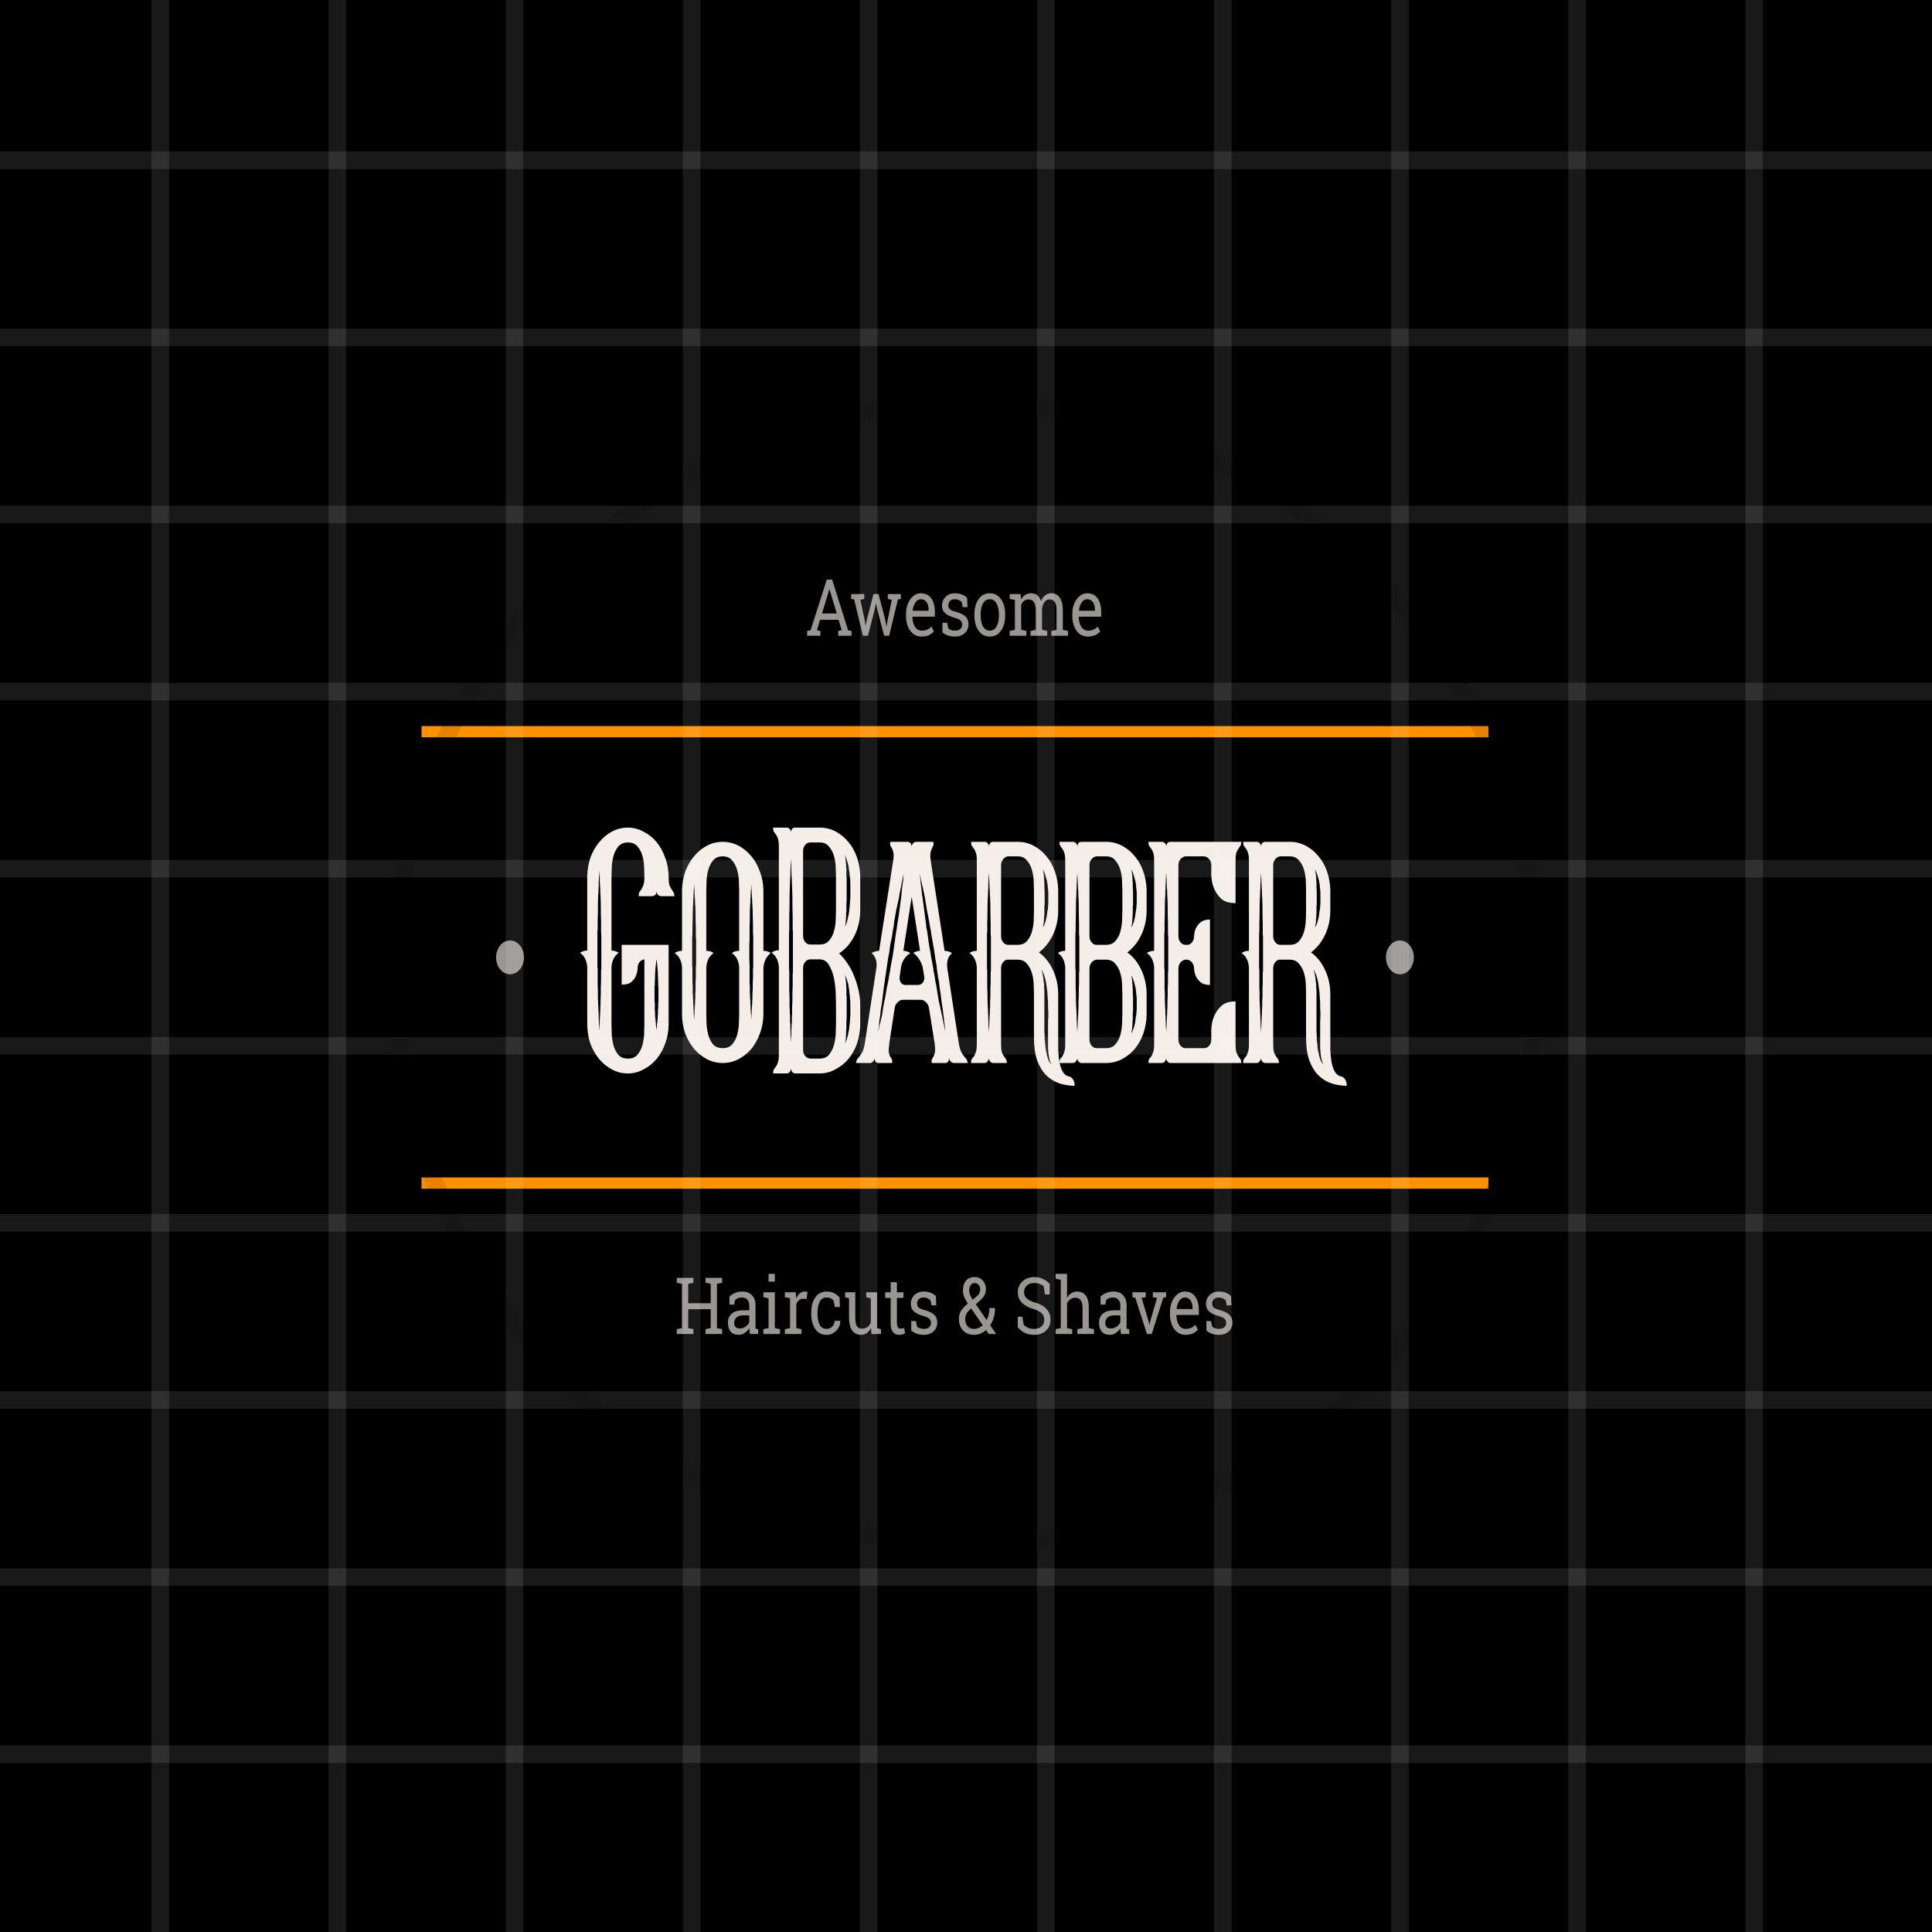 <svg width="110" height="110" viewBox="0 0 110 110" fill="none" xmlns="http://www.w3.org/2000/svg">
<rect width="110" height="110" fill="black"/>
<g clip-path="url(#clip0)">
<path d="M38.531 73.035V72.756H39.48V73.035L39.184 73.097V74.201H40.464V73.097L40.169 73.035V72.756H41.117V73.035L40.822 73.097V75.616L41.117 75.677V75.954H40.169V75.677L40.464 75.616V74.542H39.184V75.616L39.48 75.677V75.954H38.531V75.677L38.827 75.616V73.097L38.531 73.035Z" fill="#999591"/>
<path d="M42.698 75.954C42.687 75.89 42.679 75.832 42.673 75.781C42.667 75.729 42.663 75.678 42.66 75.627C42.591 75.734 42.505 75.823 42.401 75.894C42.298 75.965 42.188 76 42.071 76C41.867 76 41.711 75.94 41.605 75.82C41.498 75.698 41.445 75.528 41.445 75.308C41.445 75.083 41.52 74.909 41.67 74.788C41.821 74.665 42.028 74.603 42.29 74.603H42.658V74.326C42.658 74.188 42.622 74.078 42.55 73.997C42.477 73.915 42.376 73.874 42.247 73.874C42.157 73.874 42.078 73.888 42.009 73.916C41.942 73.944 41.886 73.982 41.844 74.03L41.806 74.28H41.531V73.819C41.62 73.733 41.728 73.664 41.855 73.613C41.982 73.56 42.12 73.534 42.269 73.534C42.491 73.534 42.671 73.603 42.809 73.74C42.947 73.878 43.016 74.075 43.016 74.331V75.475C43.016 75.506 43.016 75.536 43.016 75.565C43.017 75.594 43.019 75.624 43.021 75.653L43.166 75.677V75.954H42.698ZM42.123 75.638C42.242 75.638 42.35 75.603 42.448 75.534C42.546 75.466 42.616 75.383 42.658 75.286V74.895H42.278C42.131 74.895 42.015 74.936 41.929 75.018C41.845 75.1 41.803 75.2 41.803 75.317C41.803 75.421 41.829 75.501 41.882 75.556C41.935 75.61 42.016 75.638 42.123 75.638Z" fill="#999591"/>
<path d="M43.464 75.677L43.759 75.616V73.918L43.464 73.857V73.578H44.116V75.616L44.412 75.677V75.954H43.464V75.677ZM44.116 72.969H43.759V72.528H44.116V72.969Z" fill="#999591"/>
<path d="M44.686 73.857V73.578H45.3L45.335 73.922C45.39 73.801 45.459 73.706 45.54 73.637C45.622 73.568 45.716 73.534 45.821 73.534C45.849 73.534 45.877 73.537 45.906 73.543C45.936 73.547 45.959 73.552 45.975 73.558L45.928 73.96L45.725 73.947C45.63 73.947 45.551 73.974 45.487 74.028C45.423 74.081 45.373 74.155 45.339 74.252V75.616L45.634 75.677V75.954H44.686V75.677L44.981 75.616V73.918L44.686 73.857Z" fill="#999591"/>
<path d="M47.068 75.662C47.187 75.662 47.291 75.618 47.38 75.53C47.471 75.441 47.516 75.332 47.516 75.203H47.837L47.841 75.216C47.847 75.421 47.771 75.603 47.614 75.763C47.458 75.921 47.276 76 47.068 76C46.783 76 46.565 75.887 46.414 75.662C46.264 75.436 46.189 75.153 46.189 74.812V74.72C46.189 74.381 46.264 74.1 46.416 73.874C46.567 73.647 46.784 73.534 47.068 73.534C47.225 73.534 47.366 73.565 47.491 73.628C47.617 73.691 47.721 73.778 47.803 73.887L47.819 74.415H47.534L47.456 74.041C47.414 73.991 47.36 73.951 47.293 73.92C47.227 73.889 47.152 73.874 47.068 73.874C46.881 73.874 46.747 73.956 46.666 74.12C46.586 74.283 46.546 74.483 46.546 74.72V74.812C46.546 75.055 46.586 75.258 46.666 75.42C46.746 75.581 46.88 75.662 47.068 75.662Z" fill="#999591"/>
<path d="M49.593 75.602C49.531 75.73 49.451 75.828 49.353 75.897C49.256 75.966 49.145 76 49.018 76C48.805 76 48.639 75.917 48.519 75.752C48.399 75.586 48.34 75.329 48.34 74.979V73.918L48.115 73.857V73.578H48.697V74.983C48.697 75.237 48.727 75.411 48.789 75.506C48.851 75.601 48.947 75.649 49.078 75.649C49.204 75.649 49.309 75.618 49.391 75.556C49.475 75.493 49.538 75.405 49.58 75.29V73.918L49.317 73.857V73.578H49.937V75.616L50.162 75.677V75.954H49.616L49.593 75.602Z" fill="#999591"/>
<path d="M51.068 73.004V73.578H51.44V73.898H51.068V75.341C51.068 75.453 51.087 75.531 51.125 75.576C51.163 75.622 51.214 75.644 51.277 75.644C51.309 75.644 51.344 75.641 51.382 75.635C51.422 75.628 51.455 75.621 51.482 75.613L51.531 75.91C51.497 75.936 51.448 75.958 51.382 75.974C51.317 75.991 51.252 76 51.187 76C51.041 76 50.926 75.947 50.84 75.842C50.754 75.735 50.711 75.568 50.711 75.341V73.898H50.401V73.578H50.711V73.004H51.068Z" fill="#999591"/>
<path d="M53.306 74.324H53.038L52.98 74.039C52.936 73.989 52.881 73.95 52.815 73.92C52.749 73.889 52.675 73.874 52.592 73.874C52.465 73.874 52.37 73.908 52.309 73.975C52.247 74.043 52.216 74.124 52.216 74.219C52.216 74.313 52.243 74.386 52.298 74.441C52.352 74.495 52.463 74.543 52.63 74.586C52.877 74.65 53.062 74.738 53.183 74.849C53.304 74.959 53.364 75.107 53.364 75.293C53.364 75.504 53.294 75.674 53.152 75.805C53.012 75.935 52.828 76 52.601 76C52.452 76 52.319 75.98 52.2 75.938C52.082 75.896 51.976 75.835 51.883 75.756L51.881 75.214H52.149L52.216 75.532C52.258 75.578 52.313 75.61 52.383 75.631C52.455 75.651 52.527 75.662 52.601 75.662C52.728 75.662 52.827 75.631 52.898 75.57C52.971 75.507 53.007 75.425 53.007 75.324C53.007 75.229 52.977 75.15 52.916 75.089C52.857 75.027 52.744 74.974 52.577 74.928C52.339 74.865 52.16 74.78 52.039 74.671C51.918 74.563 51.857 74.417 51.857 74.232C51.857 74.039 51.925 73.874 52.06 73.738C52.197 73.602 52.374 73.534 52.592 73.534C52.74 73.534 52.874 73.557 52.992 73.604C53.111 73.651 53.209 73.716 53.288 73.8L53.306 74.324Z" fill="#999591"/>
<path d="M54.595 75.093C54.595 74.914 54.638 74.758 54.722 74.625C54.808 74.49 54.936 74.356 55.105 74.221C55.011 74.076 54.941 73.947 54.895 73.835C54.849 73.72 54.826 73.603 54.826 73.483C54.826 73.236 54.884 73.046 55.002 72.912C55.12 72.778 55.283 72.71 55.489 72.71C55.68 72.71 55.836 72.777 55.955 72.91C56.075 73.043 56.135 73.204 56.135 73.391C56.135 73.535 56.103 73.659 56.039 73.764C55.976 73.868 55.882 73.975 55.758 74.085L55.56 74.261L56.177 75.159C56.226 75.064 56.265 74.958 56.293 74.843C56.321 74.727 56.334 74.605 56.334 74.476H56.654C56.654 74.668 56.63 74.845 56.583 75.009C56.536 75.173 56.467 75.321 56.378 75.451L56.713 75.943L56.71 75.954H56.294L56.14 75.73C56.044 75.818 55.937 75.885 55.819 75.932C55.702 75.977 55.581 76 55.455 76C55.193 76 54.983 75.916 54.828 75.748C54.673 75.579 54.595 75.361 54.595 75.093ZM55.455 75.662C55.542 75.662 55.628 75.644 55.712 75.609C55.797 75.573 55.877 75.521 55.952 75.453L55.297 74.498L55.225 74.561C55.115 74.661 55.042 74.756 55.005 74.847C54.97 74.938 54.953 75.02 54.953 75.093C54.953 75.258 54.996 75.394 55.081 75.501C55.167 75.609 55.292 75.662 55.455 75.662ZM55.183 73.479C55.183 73.556 55.199 73.638 55.232 73.723C55.264 73.806 55.314 73.897 55.379 73.997L55.629 73.788C55.698 73.733 55.745 73.673 55.769 73.608C55.794 73.543 55.807 73.47 55.807 73.391C55.807 73.302 55.777 73.223 55.718 73.154C55.66 73.085 55.584 73.051 55.489 73.051C55.392 73.051 55.316 73.092 55.263 73.176C55.21 73.258 55.183 73.359 55.183 73.479Z" fill="#999591"/>
<path d="M59.765 73.701H59.495L59.428 73.244C59.373 73.188 59.301 73.142 59.21 73.106C59.12 73.069 59.014 73.051 58.895 73.051C58.705 73.051 58.559 73.1 58.458 73.198C58.356 73.294 58.306 73.421 58.306 73.578C58.306 73.717 58.357 73.833 58.459 73.927C58.563 74.019 58.731 74.1 58.962 74.171C59.24 74.254 59.451 74.377 59.595 74.54C59.74 74.702 59.812 74.903 59.812 75.144C59.812 75.401 59.725 75.609 59.551 75.765C59.378 75.922 59.152 76 58.871 76C58.668 76 58.487 75.96 58.329 75.879C58.172 75.799 58.044 75.693 57.944 75.563V74.968H58.213L58.282 75.427C58.351 75.496 58.433 75.552 58.528 75.596C58.624 75.64 58.738 75.662 58.871 75.662C59.051 75.662 59.193 75.616 59.297 75.523C59.403 75.431 59.455 75.306 59.455 75.148C59.455 75.001 59.41 74.879 59.319 74.781C59.228 74.681 59.068 74.598 58.839 74.531C58.559 74.45 58.341 74.332 58.184 74.175C58.027 74.019 57.948 73.821 57.948 73.584C57.948 73.334 58.036 73.126 58.211 72.96C58.386 72.794 58.614 72.71 58.895 72.71C59.08 72.71 59.248 72.749 59.399 72.827C59.551 72.903 59.673 72.996 59.765 73.106V73.701Z" fill="#999591"/>
<path d="M60.101 75.677L60.396 75.616V72.868L60.101 72.807V72.528H60.753V73.894C60.821 73.78 60.904 73.691 61.002 73.628C61.1 73.565 61.208 73.534 61.328 73.534C61.538 73.534 61.702 73.61 61.818 73.762C61.934 73.915 61.992 74.149 61.992 74.465V75.616L62.287 75.677V75.954H61.339V75.677L61.635 75.616V74.461C61.635 74.264 61.599 74.12 61.529 74.026C61.461 73.932 61.357 73.885 61.219 73.885C61.121 73.885 61.032 73.913 60.951 73.971C60.871 74.026 60.805 74.103 60.753 74.199V75.616L61.049 75.677V75.954H60.101V75.677Z" fill="#999591"/>
<path d="M63.827 75.954C63.816 75.89 63.808 75.832 63.802 75.781C63.795 75.729 63.791 75.678 63.789 75.627C63.72 75.734 63.634 75.823 63.53 75.894C63.427 75.965 63.317 76 63.2 76C62.995 76 62.84 75.94 62.733 75.82C62.627 75.698 62.574 75.528 62.574 75.308C62.574 75.083 62.649 74.909 62.799 74.788C62.95 74.665 63.157 74.603 63.419 74.603H63.787V74.326C63.787 74.188 63.751 74.078 63.678 73.997C63.606 73.915 63.505 73.874 63.375 73.874C63.286 73.874 63.207 73.888 63.138 73.916C63.07 73.944 63.015 73.982 62.973 74.03L62.935 74.28H62.659V73.819C62.749 73.733 62.857 73.664 62.984 73.613C63.111 73.56 63.249 73.534 63.397 73.534C63.62 73.534 63.8 73.603 63.938 73.74C64.075 73.878 64.144 74.075 64.144 74.331V75.475C64.144 75.506 64.144 75.536 64.144 75.565C64.145 75.594 64.147 75.624 64.15 75.653L64.295 75.677V75.954H63.827ZM63.252 75.638C63.371 75.638 63.479 75.603 63.577 75.534C63.675 75.466 63.745 75.383 63.787 75.286V74.895H63.406C63.26 74.895 63.144 74.936 63.058 75.018C62.974 75.1 62.931 75.2 62.931 75.317C62.931 75.421 62.958 75.501 63.011 75.556C63.064 75.61 63.145 75.638 63.252 75.638Z" fill="#999591"/>
<path d="M65.236 73.857L65 73.9L65.404 75.253L65.437 75.425H65.448L65.482 75.253L65.874 73.9L65.637 73.857V73.578H66.394V73.857L66.233 73.889L65.575 75.954H65.305L64.639 73.889L64.478 73.857V73.578H65.236V73.857Z" fill="#999591"/>
<path d="M67.508 76C67.235 76 67.017 75.89 66.855 75.67C66.694 75.45 66.614 75.163 66.614 74.812V74.715C66.614 74.377 66.697 74.096 66.862 73.872C67.029 73.647 67.226 73.534 67.454 73.534C67.717 73.534 67.916 73.63 68.052 73.824C68.189 74.017 68.257 74.275 68.257 74.597V74.867H66.984L66.979 74.878C66.982 75.106 67.03 75.294 67.122 75.442C67.214 75.589 67.343 75.662 67.508 75.662C67.629 75.662 67.735 75.641 67.825 75.6C67.917 75.558 67.996 75.5 68.063 75.427L68.203 75.708C68.132 75.79 68.039 75.859 67.923 75.917C67.808 75.972 67.67 76 67.508 76ZM67.454 73.874C67.334 73.874 67.232 73.936 67.147 74.059C67.062 74.18 67.01 74.333 66.991 74.518L66.995 74.529H67.9V74.472C67.9 74.302 67.862 74.16 67.787 74.045C67.712 73.931 67.601 73.874 67.454 73.874Z" fill="#999591"/>
<path d="M70.112 74.324H69.844L69.785 74.039C69.742 73.989 69.687 73.95 69.62 73.92C69.555 73.889 69.481 73.874 69.397 73.874C69.27 73.874 69.176 73.908 69.115 73.975C69.053 74.043 69.022 74.124 69.022 74.219C69.022 74.313 69.049 74.386 69.104 74.441C69.158 74.495 69.269 74.543 69.436 74.586C69.683 74.65 69.868 74.738 69.988 74.849C70.109 74.959 70.17 75.107 70.17 75.293C70.17 75.504 70.099 75.674 69.958 75.805C69.818 75.935 69.634 76 69.406 76C69.258 76 69.124 75.98 69.006 75.938C68.887 75.896 68.781 75.835 68.688 75.756L68.687 75.214H68.955L69.022 75.532C69.063 75.578 69.119 75.61 69.189 75.631C69.26 75.651 69.333 75.662 69.406 75.662C69.534 75.662 69.632 75.631 69.704 75.57C69.776 75.507 69.813 75.425 69.813 75.324C69.813 75.229 69.782 75.15 69.722 75.089C69.663 75.027 69.55 74.974 69.383 74.928C69.145 74.865 68.965 74.78 68.844 74.671C68.724 74.563 68.663 74.417 68.663 74.232C68.663 74.039 68.731 73.874 68.866 73.738C69.003 73.602 69.18 73.534 69.397 73.534C69.546 73.534 69.68 73.557 69.798 73.604C69.917 73.651 70.015 73.716 70.094 73.8L70.112 74.324Z" fill="#999591"/>
<path d="M45.955 35.921L46.151 35.888L47.074 33H47.38L48.287 35.888L48.481 35.921V36.197H47.723V35.921L47.922 35.879L47.748 35.291H46.691L46.512 35.879L46.711 35.921V36.197H45.955V35.921ZM46.802 34.928H47.64L47.23 33.556H47.219L46.802 34.928Z" fill="#999591"/>
<path d="M49.208 34.1L48.983 34.149L49.239 35.332L49.281 35.62H49.291L49.342 35.332L49.734 33.821H50.02L50.414 35.332L50.47 35.653H50.481L50.534 35.332L50.775 34.149L50.546 34.1V33.821H51.293V34.1L51.123 34.131L50.628 36.197H50.34L49.959 34.75L49.877 34.351L49.866 34.353L49.79 34.75L49.417 36.197H49.128L48.633 34.131L48.461 34.1V33.821H49.208V34.1Z" fill="#999591"/>
<path d="M52.479 36.244C52.206 36.244 51.988 36.134 51.827 35.914C51.666 35.693 51.585 35.407 51.585 35.056V34.959C51.585 34.621 51.668 34.34 51.834 34.116C52.001 33.89 52.198 33.777 52.425 33.777C52.688 33.777 52.888 33.874 53.023 34.067C53.16 34.261 53.228 34.518 53.228 34.84V35.111H51.955L51.95 35.121C51.953 35.35 52.001 35.538 52.093 35.686C52.185 35.832 52.314 35.905 52.479 35.905C52.6 35.905 52.706 35.885 52.797 35.844C52.888 35.801 52.968 35.744 53.034 35.67L53.174 35.952C53.104 36.034 53.011 36.103 52.895 36.16C52.78 36.216 52.641 36.244 52.479 36.244ZM52.425 34.118C52.305 34.118 52.203 34.179 52.118 34.302C52.034 34.424 51.982 34.577 51.963 34.761L51.966 34.772H52.871V34.715C52.871 34.545 52.834 34.403 52.758 34.289C52.684 34.175 52.572 34.118 52.425 34.118Z" fill="#999591"/>
<path d="M55.083 34.568H54.815L54.757 34.282C54.713 34.233 54.658 34.193 54.592 34.164C54.526 34.133 54.452 34.118 54.369 34.118C54.242 34.118 54.148 34.151 54.086 34.219C54.024 34.286 53.993 34.367 53.993 34.463C53.993 34.556 54.021 34.63 54.075 34.684C54.13 34.739 54.24 34.787 54.407 34.829C54.655 34.894 54.839 34.982 54.96 35.093C55.081 35.203 55.141 35.351 55.141 35.536C55.141 35.747 55.07 35.918 54.929 36.048C54.789 36.178 54.605 36.244 54.378 36.244C54.229 36.244 54.096 36.223 53.977 36.182C53.859 36.14 53.753 36.079 53.66 36L53.658 35.457H53.926L53.993 35.776C54.035 35.821 54.09 35.854 54.16 35.875C54.231 35.895 54.304 35.905 54.378 35.905C54.505 35.905 54.604 35.875 54.675 35.813C54.748 35.75 54.784 35.668 54.784 35.567C54.784 35.472 54.754 35.394 54.693 35.332C54.634 35.271 54.521 35.217 54.354 35.172C54.116 35.109 53.937 35.023 53.816 34.915C53.695 34.807 53.634 34.66 53.634 34.476C53.634 34.282 53.702 34.118 53.837 33.982C53.974 33.846 54.151 33.777 54.369 33.777C54.517 33.777 54.651 33.801 54.77 33.848C54.888 33.895 54.986 33.96 55.065 34.043L55.083 34.568Z" fill="#999591"/>
<path d="M55.477 34.987C55.477 34.636 55.555 34.347 55.712 34.12C55.87 33.892 56.083 33.777 56.352 33.777C56.623 33.777 56.837 33.891 56.994 34.118C57.153 34.345 57.232 34.635 57.232 34.987V35.036C57.232 35.39 57.153 35.68 56.996 35.905C56.839 36.131 56.626 36.244 56.356 36.244C56.084 36.244 55.87 36.131 55.712 35.905C55.555 35.678 55.477 35.389 55.477 35.036V34.987ZM55.834 35.036C55.834 35.288 55.877 35.495 55.965 35.66C56.053 35.824 56.183 35.905 56.356 35.905C56.525 35.905 56.654 35.824 56.742 35.66C56.831 35.495 56.875 35.288 56.875 35.036V34.987C56.875 34.739 56.831 34.531 56.742 34.366C56.654 34.2 56.524 34.118 56.352 34.118C56.181 34.118 56.051 34.2 55.965 34.366C55.877 34.531 55.834 34.739 55.834 34.987V35.036Z" fill="#999591"/>
<path d="M57.489 35.921L57.785 35.859V34.162L57.489 34.1V33.821H58.106L58.13 34.131C58.193 34.018 58.273 33.931 58.373 33.87C58.472 33.808 58.586 33.777 58.717 33.777C58.848 33.777 58.959 33.814 59.053 33.887C59.147 33.96 59.218 34.07 59.265 34.217C59.326 34.082 59.408 33.975 59.509 33.896C59.611 33.817 59.729 33.777 59.865 33.777C60.066 33.777 60.224 33.861 60.34 34.028C60.456 34.193 60.514 34.443 60.514 34.777V35.859L60.81 35.921V36.197H59.859V35.921L60.155 35.859V34.772C60.155 34.538 60.122 34.373 60.055 34.276C59.989 34.178 59.89 34.129 59.76 34.129C59.635 34.129 59.535 34.182 59.459 34.289C59.384 34.395 59.34 34.528 59.328 34.689V35.859L59.624 35.921V36.197H58.675V35.921L58.971 35.859V34.772C58.971 34.55 58.936 34.387 58.867 34.285C58.8 34.181 58.701 34.129 58.572 34.129C58.463 34.129 58.374 34.156 58.304 34.21C58.233 34.264 58.18 34.34 58.142 34.438V35.859L58.438 35.921V36.197H57.489V35.921Z" fill="#999591"/>
<path d="M61.948 36.244C61.675 36.244 61.458 36.134 61.296 35.914C61.135 35.693 61.054 35.407 61.054 35.056V34.959C61.054 34.621 61.137 34.34 61.303 34.116C61.47 33.89 61.667 33.777 61.894 33.777C62.157 33.777 62.357 33.874 62.492 34.067C62.629 34.261 62.697 34.518 62.697 34.84V35.111H61.425L61.419 35.121C61.423 35.35 61.47 35.538 61.562 35.686C61.654 35.832 61.783 35.905 61.948 35.905C62.069 35.905 62.175 35.885 62.266 35.844C62.358 35.801 62.437 35.744 62.503 35.67L62.643 35.952C62.573 36.034 62.48 36.103 62.364 36.16C62.249 36.216 62.111 36.244 61.948 36.244ZM61.894 34.118C61.774 34.118 61.672 34.179 61.588 34.302C61.503 34.424 61.451 34.577 61.432 34.761L61.435 34.772H62.34V34.715C62.34 34.545 62.303 34.403 62.228 34.289C62.153 34.175 62.042 34.118 61.894 34.118Z" fill="#999591"/>
<path d="M84.745 67.038H24V67.681H84.745V67.038Z" fill="#FF9000"/>
<path d="M84.745 41.338H24V41.98H84.745V41.338Z" fill="#FF9000"/>
<path d="M38.069 53.795V58.31C38.069 58.694 38.005 59.06 37.876 59.408C37.758 59.744 37.594 60.037 37.386 60.289C37.178 60.541 36.931 60.739 36.643 60.883C36.366 61.039 36.069 61.117 35.752 61.117C35.435 61.117 35.138 61.045 34.861 60.901C34.584 60.757 34.341 60.565 34.133 60.325C33.925 60.073 33.757 59.786 33.628 59.462C33.509 59.126 33.445 58.766 33.435 58.382V55.054C33.405 54.682 33.266 54.412 33.019 54.245C33.157 54.161 33.296 54.119 33.435 54.119V49.873C33.445 49.489 33.509 49.129 33.628 48.793C33.757 48.458 33.925 48.17 34.133 47.93C34.341 47.678 34.584 47.48 34.861 47.336C35.138 47.192 35.435 47.12 35.752 47.12C36.069 47.12 36.366 47.198 36.643 47.354C36.931 47.498 37.178 47.696 37.386 47.948C37.594 48.2 37.758 48.5 37.876 48.847C38.005 49.183 38.069 49.549 38.069 49.945C38.069 50.149 38.084 50.299 38.114 50.395C38.154 50.49 38.193 50.569 38.233 50.628C38.272 50.688 38.307 50.742 38.337 50.79C38.376 50.838 38.396 50.916 38.396 51.024H37.624C37.465 51 37.386 50.898 37.386 50.718C37.386 50.898 37.307 51 37.148 51.024H36.361C36.361 50.916 36.376 50.838 36.406 50.79C36.445 50.742 36.485 50.688 36.525 50.628C36.564 50.569 36.599 50.49 36.629 50.395C36.668 50.299 36.688 50.143 36.688 49.927V49.909C36.688 49.753 36.683 49.567 36.673 49.351C36.663 49.123 36.629 48.907 36.569 48.703C36.51 48.5 36.416 48.326 36.287 48.182C36.158 48.038 35.98 47.966 35.752 47.966C35.514 47.966 35.331 48.044 35.203 48.2C35.084 48.344 34.995 48.517 34.935 48.721C34.876 48.925 34.841 49.141 34.831 49.369C34.821 49.597 34.816 49.789 34.816 49.945V54.119C34.955 54.119 35.093 54.161 35.232 54.245C34.985 54.412 34.846 54.682 34.816 55.054V58.31C34.816 58.466 34.821 58.658 34.831 58.886C34.841 59.102 34.876 59.318 34.935 59.534C34.995 59.738 35.084 59.911 35.203 60.055C35.331 60.199 35.514 60.271 35.752 60.271C35.99 60.271 36.168 60.199 36.287 60.055C36.416 59.911 36.51 59.738 36.569 59.534C36.629 59.318 36.663 59.102 36.673 58.886C36.683 58.658 36.688 58.466 36.688 58.31V54.622C36.579 54.634 36.485 54.688 36.406 54.784C36.336 54.88 36.302 54.994 36.302 55.126V55.144C36.292 55.324 36.252 55.48 36.183 55.612C36.123 55.732 36.034 55.84 35.916 55.936C35.797 56.02 35.623 56.062 35.396 56.062V53.795H38.069ZM34.237 53.273C34.237 53.201 34.232 53.129 34.222 53.057C34.222 52.985 34.222 52.919 34.222 52.859V52.446C34.212 52.182 34.207 51.93 34.207 51.69C34.207 51.45 34.202 51.222 34.192 51.006C34.182 50.898 34.178 50.802 34.178 50.718C34.178 50.622 34.173 50.526 34.163 50.431C34.163 50.347 34.158 50.269 34.148 50.197C34.148 50.113 34.148 50.041 34.148 49.981C34.148 49.921 34.143 49.867 34.133 49.819C34.133 49.771 34.133 49.729 34.133 49.693V49.603C34.123 49.603 34.118 49.609 34.118 49.621V49.693C34.118 49.729 34.113 49.771 34.103 49.819C34.103 49.867 34.103 49.921 34.103 49.981C34.103 50.041 34.098 50.113 34.088 50.197C34.088 50.269 34.088 50.347 34.088 50.431C34.078 50.526 34.074 50.622 34.074 50.718C34.074 50.802 34.069 50.898 34.059 51.006C34.049 51.222 34.044 51.45 34.044 51.69C34.044 51.93 34.039 52.182 34.029 52.446V52.859C34.029 52.919 34.024 52.985 34.014 53.057C34.014 53.129 34.014 53.201 34.014 53.273V54.946C34.014 54.982 34.014 55.018 34.014 55.054C34.024 55.09 34.029 55.12 34.029 55.144V55.756C34.029 55.888 34.029 56.02 34.029 56.151C34.039 56.271 34.044 56.391 34.044 56.511C34.044 56.643 34.044 56.769 34.044 56.889C34.054 56.997 34.059 57.099 34.059 57.195C34.069 57.303 34.074 57.405 34.074 57.501C34.074 57.597 34.078 57.687 34.088 57.771C34.088 57.867 34.088 57.951 34.088 58.023C34.098 58.094 34.103 58.16 34.103 58.22C34.103 58.28 34.103 58.334 34.103 58.382C34.113 58.43 34.118 58.472 34.118 58.508V58.598C34.118 58.61 34.123 58.616 34.133 58.616V58.508C34.133 58.472 34.133 58.43 34.133 58.382C34.143 58.334 34.148 58.28 34.148 58.22C34.148 58.16 34.148 58.094 34.148 58.023C34.158 57.951 34.163 57.867 34.163 57.771C34.173 57.687 34.178 57.597 34.178 57.501C34.178 57.405 34.182 57.303 34.192 57.195C34.192 57.099 34.192 56.997 34.192 56.889C34.202 56.769 34.207 56.643 34.207 56.511C34.207 56.391 34.207 56.271 34.207 56.151C34.217 56.02 34.222 55.888 34.222 55.756V55.36C34.222 55.264 34.227 55.192 34.237 55.144V53.273ZM37.475 55.882C37.465 55.762 37.46 55.654 37.46 55.558C37.46 55.45 37.455 55.348 37.446 55.252C37.436 55.072 37.421 54.922 37.401 54.802C37.401 54.778 37.396 54.754 37.386 54.73C37.386 54.706 37.386 54.688 37.386 54.676V54.622L37.371 54.64V54.676C37.371 54.688 37.366 54.706 37.356 54.73C37.356 54.754 37.356 54.778 37.356 54.802C37.337 54.922 37.322 55.072 37.312 55.252C37.302 55.348 37.297 55.45 37.297 55.558C37.297 55.654 37.292 55.762 37.282 55.882V56.062C37.282 56.097 37.277 56.133 37.267 56.169C37.267 56.194 37.267 56.218 37.267 56.242V56.997C37.267 57.033 37.272 57.063 37.282 57.087V57.357C37.282 57.417 37.282 57.471 37.282 57.519C37.292 57.567 37.297 57.621 37.297 57.681C37.297 57.741 37.297 57.795 37.297 57.843C37.307 57.891 37.312 57.939 37.312 57.986C37.322 58.035 37.327 58.083 37.327 58.13C37.327 58.166 37.332 58.202 37.342 58.238C37.342 58.274 37.342 58.31 37.342 58.346C37.351 58.382 37.356 58.412 37.356 58.436C37.356 58.46 37.356 58.484 37.356 58.508C37.366 58.532 37.371 58.55 37.371 58.562V58.598C37.371 58.61 37.376 58.616 37.386 58.616V58.562C37.386 58.55 37.386 58.532 37.386 58.508C37.396 58.484 37.401 58.46 37.401 58.436C37.401 58.412 37.401 58.382 37.401 58.346C37.411 58.31 37.416 58.274 37.416 58.238C37.426 58.202 37.431 58.166 37.431 58.13C37.431 58.083 37.436 58.035 37.446 57.986C37.446 57.939 37.446 57.891 37.446 57.843C37.455 57.795 37.46 57.741 37.46 57.681C37.46 57.621 37.46 57.567 37.46 57.519C37.47 57.471 37.475 57.417 37.475 57.357V57.177C37.475 57.129 37.48 57.099 37.49 57.087V56.242C37.49 56.218 37.485 56.194 37.475 56.169C37.475 56.133 37.475 56.097 37.475 56.062V55.882Z" fill="#F4EDE8"/>
<path d="M43.466 54.137C43.634 54.137 43.773 54.179 43.882 54.263C43.773 54.346 43.679 54.46 43.599 54.604C43.53 54.748 43.486 54.904 43.466 55.072V57.789C43.456 58.172 43.387 58.532 43.258 58.868C43.139 59.192 42.976 59.48 42.768 59.732C42.56 59.971 42.317 60.163 42.04 60.307C41.763 60.451 41.465 60.523 41.148 60.523C40.832 60.523 40.535 60.451 40.257 60.307C39.98 60.163 39.737 59.971 39.529 59.732C39.321 59.48 39.153 59.192 39.024 58.868C38.906 58.532 38.841 58.172 38.831 57.789V55.072C38.801 54.7 38.663 54.43 38.415 54.263C38.524 54.179 38.663 54.137 38.831 54.137V50.664C38.841 50.293 38.906 49.939 39.024 49.603C39.153 49.267 39.321 48.979 39.529 48.739C39.737 48.488 39.98 48.29 40.257 48.146C40.535 48.002 40.832 47.93 41.148 47.93C41.465 47.93 41.763 48.002 42.04 48.146C42.317 48.29 42.56 48.488 42.768 48.739C42.976 48.979 43.139 49.267 43.258 49.603C43.387 49.939 43.456 50.293 43.466 50.664V54.137ZM39.633 53.489C39.633 53.429 39.628 53.375 39.618 53.327C39.618 53.267 39.618 53.207 39.618 53.147V52.805C39.609 52.577 39.604 52.361 39.604 52.158C39.604 51.954 39.599 51.762 39.589 51.582C39.579 51.498 39.574 51.414 39.574 51.33C39.574 51.246 39.569 51.168 39.559 51.096C39.559 51.024 39.554 50.958 39.544 50.898C39.544 50.838 39.544 50.784 39.544 50.736C39.544 50.676 39.539 50.628 39.529 50.593C39.529 50.544 39.529 50.508 39.529 50.484V50.395C39.52 50.395 39.514 50.401 39.514 50.413V50.484C39.514 50.508 39.51 50.544 39.5 50.593C39.5 50.628 39.5 50.676 39.5 50.736C39.5 50.784 39.495 50.838 39.485 50.898C39.485 50.958 39.485 51.024 39.485 51.096C39.475 51.168 39.47 51.246 39.47 51.33C39.47 51.414 39.465 51.498 39.455 51.582C39.445 51.762 39.44 51.954 39.44 52.158C39.44 52.361 39.435 52.577 39.425 52.805V53.147C39.425 53.207 39.42 53.267 39.411 53.327C39.411 53.375 39.411 53.429 39.411 53.489V54.91C39.411 54.994 39.416 55.054 39.425 55.09V55.612C39.425 55.72 39.425 55.828 39.425 55.936C39.435 56.044 39.44 56.145 39.44 56.242C39.44 56.349 39.44 56.451 39.44 56.547C39.45 56.631 39.455 56.721 39.455 56.817C39.465 56.913 39.47 57.003 39.47 57.087C39.47 57.159 39.475 57.231 39.485 57.303C39.485 57.375 39.485 57.441 39.485 57.501C39.495 57.561 39.5 57.621 39.5 57.681C39.5 57.741 39.5 57.795 39.5 57.843C39.51 57.879 39.514 57.909 39.514 57.933V57.986C39.514 57.998 39.52 58.005 39.529 58.005V57.933C39.529 57.909 39.529 57.879 39.529 57.843C39.539 57.795 39.544 57.741 39.544 57.681C39.544 57.621 39.544 57.561 39.544 57.501C39.554 57.441 39.559 57.375 39.559 57.303C39.569 57.231 39.574 57.159 39.574 57.087C39.574 57.003 39.579 56.913 39.589 56.817C39.589 56.721 39.589 56.631 39.589 56.547C39.599 56.451 39.604 56.349 39.604 56.242C39.604 56.145 39.604 56.044 39.604 55.936C39.614 55.828 39.618 55.72 39.618 55.612V55.09C39.628 55.054 39.633 54.994 39.633 54.91V53.489ZM42.084 50.736C42.084 50.581 42.079 50.389 42.069 50.161C42.06 49.933 42.025 49.717 41.965 49.513C41.906 49.309 41.812 49.135 41.683 48.991C41.565 48.835 41.386 48.757 41.148 48.757C40.911 48.757 40.728 48.835 40.599 48.991C40.48 49.135 40.391 49.309 40.331 49.513C40.272 49.717 40.237 49.933 40.228 50.161C40.218 50.389 40.213 50.581 40.213 50.736V54.137C40.381 54.137 40.52 54.179 40.629 54.263C40.381 54.43 40.242 54.7 40.213 55.072V57.717C40.213 57.873 40.218 58.065 40.228 58.292C40.237 58.508 40.272 58.724 40.331 58.94C40.391 59.144 40.48 59.318 40.599 59.462C40.728 59.606 40.911 59.678 41.148 59.678C41.386 59.678 41.565 59.606 41.683 59.462C41.812 59.318 41.906 59.144 41.965 58.94C42.025 58.724 42.06 58.508 42.069 58.292C42.079 58.065 42.084 57.873 42.084 57.717V55.072C42.065 54.712 41.926 54.442 41.669 54.263C41.777 54.179 41.916 54.137 42.084 54.137V50.736ZM42.886 53.489C42.886 53.429 42.886 53.375 42.886 53.327C42.886 53.267 42.882 53.207 42.872 53.147V52.805C42.872 52.577 42.867 52.361 42.857 52.158C42.857 51.954 42.852 51.762 42.842 51.582C42.832 51.498 42.827 51.414 42.827 51.33C42.827 51.246 42.822 51.168 42.812 51.096C42.812 51.024 42.807 50.958 42.797 50.898C42.797 50.838 42.797 50.784 42.797 50.736C42.797 50.676 42.792 50.628 42.782 50.593C42.782 50.544 42.782 50.508 42.782 50.484V50.395C42.773 50.395 42.768 50.401 42.768 50.413V50.484C42.768 50.508 42.768 50.544 42.768 50.593C42.768 50.628 42.763 50.676 42.753 50.736C42.753 50.784 42.748 50.838 42.738 50.898C42.738 50.958 42.738 51.024 42.738 51.096C42.728 51.168 42.723 51.246 42.723 51.33C42.723 51.414 42.718 51.498 42.708 51.582C42.698 51.762 42.693 51.954 42.693 52.158C42.693 52.361 42.688 52.577 42.679 52.805V53.489C42.669 53.609 42.664 53.729 42.664 53.849C42.664 53.969 42.664 54.089 42.664 54.209C42.664 54.328 42.664 54.448 42.664 54.568C42.664 54.676 42.669 54.79 42.679 54.91V55.612C42.679 55.72 42.679 55.828 42.679 55.936C42.688 56.044 42.693 56.145 42.693 56.242C42.693 56.349 42.693 56.451 42.693 56.547C42.703 56.631 42.708 56.721 42.708 56.817C42.718 56.913 42.723 57.003 42.723 57.087C42.723 57.159 42.728 57.231 42.738 57.303C42.738 57.375 42.738 57.441 42.738 57.501C42.748 57.561 42.753 57.621 42.753 57.681C42.763 57.741 42.768 57.795 42.768 57.843C42.768 57.879 42.768 57.909 42.768 57.933V57.986C42.768 57.998 42.773 58.005 42.782 58.005V57.933C42.782 57.909 42.782 57.879 42.782 57.843C42.792 57.795 42.797 57.741 42.797 57.681C42.797 57.621 42.797 57.561 42.797 57.501C42.807 57.441 42.812 57.375 42.812 57.303C42.822 57.231 42.827 57.159 42.827 57.087C42.827 57.003 42.832 56.913 42.842 56.817C42.842 56.721 42.842 56.631 42.842 56.547C42.852 56.451 42.857 56.349 42.857 56.242C42.857 56.145 42.857 56.044 42.857 55.936C42.867 55.828 42.872 55.72 42.872 55.612V55.27C42.872 55.246 42.872 55.216 42.872 55.18C42.882 55.144 42.886 55.114 42.886 55.09V53.489Z" fill="#F4EDE8"/>
<path d="M48.978 51.816C48.978 52.355 48.869 52.841 48.651 53.273C48.434 53.705 48.142 54.041 47.775 54.281C47.953 54.448 48.117 54.646 48.265 54.874C48.414 55.09 48.538 55.33 48.637 55.594C48.746 55.858 48.83 56.127 48.889 56.403C48.949 56.679 48.978 56.949 48.978 57.213V58.364C48.968 58.748 48.904 59.108 48.785 59.444C48.666 59.768 48.503 60.055 48.295 60.307C48.087 60.547 47.844 60.739 47.567 60.883C47.29 61.039 46.993 61.117 46.676 61.117H45.279C45.21 61.117 45.151 61.087 45.101 61.027C45.062 60.967 45.042 60.895 45.042 60.811C45.042 60.895 45.017 60.967 44.968 61.027C44.918 61.087 44.864 61.117 44.804 61.117H44.017C44.017 61.009 44.032 60.931 44.061 60.883C44.101 60.835 44.141 60.781 44.18 60.721C44.22 60.673 44.255 60.601 44.284 60.505C44.324 60.409 44.344 60.259 44.344 60.055V55.036C44.314 54.676 44.175 54.412 43.928 54.245C44.056 54.149 44.195 54.101 44.344 54.101V48.182C44.344 47.978 44.324 47.828 44.284 47.732C44.255 47.636 44.22 47.564 44.18 47.516C44.141 47.456 44.101 47.402 44.061 47.354C44.032 47.306 44.017 47.228 44.017 47.12H44.804C44.864 47.12 44.918 47.15 44.968 47.21C45.017 47.258 45.042 47.324 45.042 47.408C45.042 47.216 45.121 47.12 45.279 47.12H46.676C46.993 47.12 47.29 47.192 47.567 47.336C47.844 47.48 48.087 47.678 48.295 47.93C48.503 48.17 48.666 48.458 48.785 48.793C48.904 49.129 48.968 49.483 48.978 49.855V51.816ZM45.146 53.147C45.146 53.063 45.141 52.985 45.131 52.913C45.131 52.829 45.131 52.751 45.131 52.679V52.212C45.121 51.9 45.116 51.606 45.116 51.33C45.116 51.054 45.111 50.796 45.101 50.556C45.091 50.425 45.086 50.305 45.086 50.197C45.086 50.089 45.081 49.987 45.072 49.891C45.072 49.795 45.067 49.705 45.057 49.621C45.057 49.525 45.057 49.447 45.057 49.387C45.057 49.315 45.052 49.249 45.042 49.189C45.042 49.129 45.042 49.081 45.042 49.045V48.937C45.032 48.949 45.027 48.961 45.027 48.973V49.045C45.027 49.081 45.022 49.129 45.012 49.189C45.012 49.249 45.012 49.315 45.012 49.387C45.012 49.447 45.007 49.525 44.997 49.621C44.997 49.705 44.997 49.795 44.997 49.891C44.987 49.987 44.982 50.089 44.982 50.197C44.982 50.305 44.977 50.425 44.968 50.556C44.958 50.796 44.953 51.054 44.953 51.33C44.953 51.606 44.948 51.9 44.938 52.212V52.679C44.938 52.751 44.938 52.829 44.938 52.913C44.938 52.985 44.933 53.063 44.923 53.147V55.072C44.923 55.12 44.923 55.162 44.923 55.198C44.933 55.234 44.938 55.276 44.938 55.324V56.008C44.938 56.163 44.938 56.319 44.938 56.475C44.948 56.619 44.953 56.757 44.953 56.889C44.953 57.021 44.953 57.153 44.953 57.285C44.963 57.417 44.968 57.549 44.968 57.681C44.977 57.741 44.982 57.801 44.982 57.861C44.982 57.909 44.982 57.963 44.982 58.023C44.982 58.083 44.982 58.136 44.982 58.184C44.992 58.232 44.997 58.28 44.997 58.328C44.997 58.424 44.997 58.52 44.997 58.616C45.007 58.7 45.012 58.778 45.012 58.85C45.012 58.922 45.012 58.988 45.012 59.048C45.022 59.096 45.027 59.138 45.027 59.174V59.264C45.027 59.276 45.032 59.288 45.042 59.3V59.174C45.042 59.138 45.042 59.096 45.042 59.048C45.052 58.988 45.057 58.922 45.057 58.85C45.057 58.778 45.057 58.7 45.057 58.616C45.067 58.52 45.072 58.424 45.072 58.328C45.081 58.28 45.086 58.232 45.086 58.184C45.086 58.136 45.086 58.083 45.086 58.023C45.086 57.963 45.086 57.909 45.086 57.861C45.096 57.801 45.101 57.741 45.101 57.681C45.101 57.549 45.101 57.417 45.101 57.285C45.111 57.153 45.116 57.021 45.116 56.889C45.116 56.757 45.116 56.619 45.116 56.475C45.126 56.319 45.131 56.163 45.131 56.008V55.558C45.131 55.45 45.136 55.372 45.146 55.324V53.147ZM48.206 58.005C48.196 58.041 48.191 58.1 48.191 58.184V58.508C48.191 58.568 48.186 58.622 48.176 58.67C48.176 58.718 48.176 58.766 48.176 58.814C48.176 58.862 48.171 58.904 48.161 58.94C48.161 58.976 48.161 59.012 48.161 59.048V59.102C48.151 59.114 48.146 59.132 48.146 59.156V59.246C48.136 59.258 48.132 59.27 48.132 59.282V59.318C48.132 59.33 48.127 59.342 48.117 59.354C48.117 59.354 48.117 59.36 48.117 59.372C48.117 59.384 48.112 59.396 48.102 59.408H48.117C48.117 59.408 48.122 59.396 48.132 59.372C48.132 59.372 48.136 59.36 48.146 59.336C48.156 59.324 48.161 59.312 48.161 59.3C48.171 59.288 48.176 59.276 48.176 59.264C48.186 59.252 48.191 59.24 48.191 59.228C48.201 59.216 48.206 59.198 48.206 59.174C48.226 59.15 48.236 59.12 48.236 59.084C48.255 59.036 48.275 58.952 48.295 58.832C48.315 58.76 48.325 58.712 48.325 58.688C48.335 58.664 48.34 58.64 48.34 58.616C48.34 58.58 48.344 58.55 48.354 58.526C48.354 58.502 48.354 58.478 48.354 58.454C48.364 58.418 48.369 58.388 48.369 58.364C48.379 58.328 48.384 58.274 48.384 58.202C48.394 58.142 48.399 58.083 48.399 58.023C48.399 57.963 48.404 57.903 48.414 57.843V57.087C48.414 57.027 48.409 56.967 48.399 56.907C48.399 56.847 48.394 56.787 48.384 56.727C48.384 56.655 48.379 56.601 48.369 56.565C48.369 56.541 48.364 56.517 48.354 56.493C48.354 56.457 48.354 56.427 48.354 56.403C48.344 56.379 48.34 56.355 48.34 56.331C48.34 56.295 48.335 56.265 48.325 56.242C48.325 56.218 48.32 56.194 48.31 56.169C48.31 56.145 48.31 56.121 48.31 56.097C48.29 56.026 48.28 55.984 48.28 55.972C48.27 55.936 48.255 55.894 48.236 55.846C48.236 55.81 48.226 55.78 48.206 55.756C48.206 55.72 48.196 55.69 48.176 55.666C48.156 55.618 48.142 55.582 48.132 55.558C48.122 55.546 48.117 55.534 48.117 55.522H48.102C48.102 55.522 48.107 55.534 48.117 55.558C48.117 55.57 48.117 55.582 48.117 55.594C48.127 55.594 48.132 55.6 48.132 55.612C48.132 55.636 48.136 55.66 48.146 55.684V55.774C48.156 55.798 48.161 55.828 48.161 55.864C48.161 55.924 48.166 55.966 48.176 55.99V56.115C48.186 56.163 48.191 56.212 48.191 56.26C48.191 56.307 48.191 56.361 48.191 56.421V56.583C48.191 56.607 48.191 56.637 48.191 56.673C48.201 56.697 48.206 56.721 48.206 56.745V58.005ZM47.597 57.213C47.597 57.057 47.592 56.835 47.582 56.547C47.572 56.26 47.537 55.972 47.478 55.684C47.419 55.396 47.325 55.15 47.196 54.946C47.077 54.73 46.899 54.622 46.661 54.622H46.126C46.017 54.622 45.923 54.67 45.844 54.766C45.765 54.862 45.725 54.976 45.725 55.108V59.786C45.725 59.917 45.765 60.032 45.844 60.127C45.923 60.211 46.017 60.259 46.126 60.271H46.661C46.899 60.271 47.077 60.199 47.196 60.055C47.325 59.9 47.419 59.72 47.478 59.516C47.537 59.312 47.572 59.096 47.582 58.868C47.592 58.64 47.597 58.448 47.597 58.292V57.213ZM47.597 49.927C47.597 49.771 47.592 49.585 47.582 49.369C47.572 49.141 47.537 48.925 47.478 48.721C47.419 48.517 47.325 48.344 47.196 48.2C47.077 48.044 46.899 47.966 46.661 47.966H46.126C46.017 47.966 45.923 48.014 45.844 48.11C45.765 48.206 45.725 48.32 45.725 48.452V53.291C45.725 53.423 45.765 53.537 45.844 53.633C45.923 53.729 46.017 53.777 46.126 53.777H46.661C46.899 53.777 47.077 53.705 47.196 53.561C47.325 53.417 47.419 53.243 47.478 53.039C47.537 52.823 47.572 52.607 47.582 52.392C47.592 52.164 47.597 51.972 47.597 51.816V49.927ZM48.265 52.301C48.285 52.23 48.295 52.182 48.295 52.158C48.315 52.11 48.325 52.062 48.325 52.014C48.335 51.99 48.34 51.966 48.34 51.942C48.34 51.906 48.344 51.876 48.354 51.852C48.354 51.828 48.354 51.804 48.354 51.78C48.364 51.744 48.369 51.708 48.369 51.672C48.379 51.636 48.384 51.576 48.384 51.492C48.394 51.432 48.399 51.372 48.399 51.312C48.399 51.252 48.404 51.192 48.414 51.132V50.736C48.414 50.605 48.414 50.478 48.414 50.359C48.414 50.227 48.409 50.101 48.399 49.981C48.389 49.945 48.384 49.915 48.384 49.891C48.384 49.855 48.379 49.825 48.369 49.801C48.369 49.717 48.364 49.657 48.354 49.621C48.344 49.561 48.335 49.507 48.325 49.459C48.325 49.411 48.32 49.363 48.31 49.315C48.29 49.243 48.28 49.195 48.28 49.171C48.26 49.123 48.25 49.087 48.25 49.063C48.231 49.015 48.216 48.979 48.206 48.955C48.206 48.919 48.196 48.889 48.176 48.865C48.166 48.829 48.151 48.787 48.132 48.739L48.102 48.703V48.721C48.102 48.733 48.102 48.739 48.102 48.739C48.112 48.739 48.117 48.745 48.117 48.757C48.127 48.769 48.132 48.787 48.132 48.811C48.132 48.835 48.136 48.859 48.146 48.883V48.973C48.156 48.997 48.161 49.033 48.161 49.081C48.161 49.105 48.161 49.129 48.161 49.153C48.171 49.165 48.176 49.183 48.176 49.207V49.333C48.186 49.381 48.191 49.429 48.191 49.477C48.191 49.525 48.191 49.579 48.191 49.639V49.819C48.191 49.843 48.191 49.873 48.191 49.909C48.201 49.933 48.206 49.957 48.206 49.981V51.312C48.196 51.348 48.191 51.408 48.191 51.492V51.834C48.191 51.894 48.186 51.948 48.176 51.996C48.176 52.044 48.176 52.092 48.176 52.14C48.176 52.188 48.171 52.236 48.161 52.284C48.161 52.319 48.161 52.355 48.161 52.392C48.161 52.452 48.156 52.487 48.146 52.499V52.607C48.136 52.607 48.132 52.619 48.132 52.643V52.679C48.132 52.691 48.127 52.703 48.117 52.715C48.117 52.715 48.117 52.721 48.117 52.733C48.117 52.745 48.112 52.757 48.102 52.769L48.132 52.733C48.132 52.721 48.132 52.715 48.132 52.715C48.142 52.703 48.146 52.691 48.146 52.679C48.156 52.679 48.161 52.667 48.161 52.643C48.171 52.643 48.176 52.631 48.176 52.607C48.186 52.607 48.191 52.595 48.191 52.571C48.201 52.559 48.206 52.541 48.206 52.517C48.226 52.493 48.236 52.464 48.236 52.428C48.255 52.355 48.265 52.313 48.265 52.301Z" fill="#F4EDE8"/>
<path d="M54.597 59.444C54.636 59.648 54.681 59.798 54.73 59.894C54.78 59.989 54.83 60.067 54.879 60.127C54.929 60.187 54.973 60.241 55.013 60.289C55.052 60.337 55.082 60.415 55.102 60.523H54.315C54.245 60.523 54.181 60.493 54.122 60.433C54.072 60.373 54.042 60.301 54.032 60.217C54.042 60.301 54.028 60.373 53.988 60.433C53.948 60.493 53.899 60.523 53.839 60.523H53.052C53.032 60.415 53.037 60.337 53.067 60.289C53.097 60.241 53.126 60.193 53.156 60.145C53.186 60.085 53.211 60.008 53.23 59.911C53.25 59.804 53.245 59.642 53.216 59.426V59.408L52.889 57.375C52.869 57.255 52.814 57.153 52.725 57.069C52.636 56.973 52.537 56.925 52.428 56.925H51.403C51.294 56.925 51.195 56.973 51.106 57.069C51.017 57.153 50.962 57.255 50.943 57.375L50.631 59.408V59.426C50.601 59.642 50.591 59.804 50.601 59.911C50.621 60.008 50.646 60.085 50.675 60.145C50.715 60.193 50.745 60.241 50.764 60.289C50.794 60.337 50.804 60.415 50.794 60.523H50.007C49.938 60.523 49.883 60.493 49.843 60.433C49.804 60.373 49.789 60.301 49.799 60.217C49.789 60.301 49.759 60.373 49.71 60.433C49.66 60.493 49.601 60.523 49.532 60.523H48.744C48.754 60.415 48.779 60.337 48.819 60.289C48.858 60.241 48.903 60.187 48.952 60.127C49.002 60.067 49.051 59.989 49.101 59.894C49.15 59.798 49.195 59.648 49.234 59.444L49.903 55.072C49.923 54.904 49.908 54.748 49.858 54.604C49.809 54.46 49.73 54.346 49.621 54.263C49.779 54.179 49.923 54.137 50.051 54.137L50.853 49.009C50.883 48.805 50.888 48.656 50.868 48.559C50.849 48.452 50.824 48.374 50.794 48.326C50.764 48.266 50.735 48.212 50.705 48.164C50.675 48.116 50.67 48.038 50.69 47.93H51.685C51.834 47.954 51.908 48.056 51.908 48.236C51.908 48.152 51.928 48.086 51.968 48.038C52.017 47.978 52.072 47.942 52.131 47.93H53.141C53.161 48.038 53.156 48.116 53.126 48.164C53.106 48.212 53.082 48.266 53.052 48.326C53.022 48.374 52.997 48.452 52.978 48.559C52.958 48.656 52.963 48.805 52.993 49.009L53.78 54.137C53.859 54.137 53.933 54.149 54.003 54.173C54.072 54.197 54.141 54.227 54.211 54.263C53.993 54.43 53.899 54.7 53.928 55.072L54.597 59.444ZM51.032 53.003C51.051 52.931 51.062 52.865 51.062 52.805C51.071 52.733 51.081 52.667 51.091 52.607C51.141 52.331 51.18 52.074 51.21 51.834C51.24 51.582 51.269 51.354 51.299 51.15C51.319 51.054 51.329 50.958 51.329 50.862C51.339 50.766 51.349 50.67 51.359 50.575C51.368 50.49 51.378 50.413 51.388 50.341C51.398 50.269 51.408 50.203 51.418 50.143C51.428 50.083 51.433 50.029 51.433 49.981C51.433 49.921 51.438 49.873 51.448 49.837V49.765L51.433 49.837C51.423 49.873 51.413 49.915 51.403 49.963C51.393 50.011 51.383 50.065 51.373 50.125C51.354 50.185 51.339 50.257 51.329 50.341C51.319 50.413 51.304 50.484 51.284 50.556C51.265 50.652 51.245 50.748 51.225 50.844C51.215 50.94 51.2 51.036 51.18 51.132C51.131 51.336 51.081 51.558 51.032 51.798C50.992 52.026 50.948 52.278 50.898 52.553C50.898 52.625 50.893 52.691 50.883 52.751C50.873 52.811 50.858 52.877 50.839 52.949C50.829 53.021 50.819 53.093 50.809 53.165C50.799 53.225 50.789 53.291 50.779 53.363C50.75 53.495 50.72 53.633 50.69 53.777C50.67 53.921 50.651 54.065 50.631 54.209C50.611 54.34 50.586 54.478 50.556 54.622C50.537 54.766 50.517 54.904 50.497 55.036C50.487 55.072 50.482 55.108 50.482 55.144C50.482 55.168 50.477 55.198 50.467 55.234C50.448 55.33 50.438 55.402 50.438 55.45C50.408 55.57 50.388 55.702 50.378 55.846C50.358 55.978 50.339 56.109 50.319 56.242C50.299 56.373 50.284 56.493 50.274 56.601C50.245 56.877 50.215 57.105 50.185 57.285C50.165 57.381 50.15 57.477 50.141 57.573C50.131 57.669 50.121 57.765 50.111 57.861C50.091 57.945 50.076 58.029 50.066 58.112C50.066 58.184 50.061 58.25 50.051 58.31C50.041 58.37 50.037 58.424 50.037 58.472C50.037 58.52 50.032 58.562 50.022 58.598C50.022 58.622 50.017 58.64 50.007 58.652C50.007 58.652 50.007 58.658 50.007 58.67V58.688C50.017 58.688 50.022 58.682 50.022 58.67C50.022 58.646 50.027 58.622 50.037 58.598C50.047 58.574 50.051 58.538 50.051 58.49C50.061 58.43 50.076 58.37 50.096 58.31C50.116 58.25 50.131 58.184 50.141 58.112C50.16 58.041 50.18 57.963 50.2 57.879C50.22 57.795 50.235 57.705 50.245 57.609C50.264 57.513 50.279 57.417 50.289 57.321C50.309 57.225 50.329 57.123 50.349 57.015C50.378 56.895 50.403 56.775 50.423 56.655C50.443 56.535 50.462 56.409 50.482 56.277C50.512 56.145 50.542 56.014 50.571 55.882C50.581 55.822 50.591 55.762 50.601 55.702C50.611 55.63 50.621 55.564 50.631 55.504L50.675 55.288C50.685 55.252 50.69 55.216 50.69 55.18C50.69 55.144 50.695 55.108 50.705 55.072C50.725 54.94 50.75 54.808 50.779 54.676C50.809 54.532 50.834 54.389 50.853 54.245C50.873 54.113 50.893 53.975 50.913 53.831C50.933 53.687 50.953 53.549 50.972 53.417C50.982 53.345 50.992 53.273 51.002 53.201C51.012 53.129 51.022 53.063 51.032 53.003ZM52.294 56.08C52.403 56.068 52.487 56.02 52.547 55.936C52.616 55.84 52.641 55.726 52.621 55.594L52.532 55.072C52.492 54.904 52.423 54.748 52.324 54.604C52.235 54.46 52.126 54.346 51.997 54.263C52.116 54.179 52.245 54.137 52.383 54.137L51.908 51.06L51.433 54.137C51.562 54.137 51.695 54.179 51.834 54.263C51.695 54.346 51.577 54.46 51.477 54.604C51.388 54.748 51.329 54.904 51.299 55.072L51.225 55.594C51.205 55.726 51.225 55.84 51.284 55.936C51.344 56.02 51.423 56.068 51.522 56.08H52.294ZM53.795 58.598C53.795 58.622 53.795 58.64 53.795 58.652C53.805 58.652 53.81 58.658 53.81 58.67V58.598C53.8 58.562 53.795 58.52 53.795 58.472C53.795 58.424 53.79 58.37 53.78 58.31C53.77 58.25 53.76 58.184 53.75 58.112C53.75 58.029 53.74 57.945 53.72 57.861C53.711 57.765 53.701 57.669 53.691 57.573C53.681 57.477 53.666 57.381 53.646 57.285C53.616 57.105 53.587 56.877 53.557 56.601C53.537 56.493 53.517 56.373 53.498 56.242C53.488 56.109 53.473 55.978 53.453 55.846C53.433 55.774 53.418 55.708 53.409 55.648C53.409 55.588 53.398 55.522 53.379 55.45C53.379 55.402 53.369 55.33 53.349 55.234C53.349 55.198 53.344 55.168 53.334 55.144C53.334 55.108 53.334 55.072 53.334 55.036C53.315 54.904 53.29 54.766 53.26 54.622C53.24 54.478 53.22 54.34 53.2 54.209C53.181 54.065 53.156 53.921 53.126 53.777C53.106 53.633 53.082 53.495 53.052 53.363C53.042 53.291 53.032 53.225 53.022 53.165C53.013 53.093 53.002 53.021 52.993 52.949C52.973 52.877 52.958 52.811 52.948 52.751C52.938 52.691 52.928 52.625 52.918 52.553C52.869 52.278 52.819 52.026 52.77 51.798C52.73 51.558 52.696 51.336 52.666 51.132C52.646 51.036 52.626 50.94 52.606 50.844C52.587 50.748 52.567 50.652 52.547 50.556C52.527 50.484 52.507 50.413 52.487 50.341C52.478 50.257 52.463 50.185 52.443 50.125C52.433 50.065 52.423 50.011 52.413 49.963C52.403 49.915 52.394 49.873 52.383 49.837L52.369 49.765V49.837C52.379 49.897 52.394 49.999 52.413 50.143C52.413 50.203 52.418 50.269 52.428 50.341C52.438 50.413 52.448 50.49 52.458 50.575C52.468 50.67 52.478 50.766 52.487 50.862C52.498 50.958 52.512 51.054 52.532 51.15C52.562 51.354 52.592 51.582 52.621 51.834C52.651 52.074 52.686 52.331 52.725 52.607C52.735 52.667 52.74 52.733 52.74 52.805C52.75 52.865 52.765 52.931 52.785 53.003C52.795 53.063 52.804 53.129 52.814 53.201C52.824 53.273 52.834 53.345 52.844 53.417C52.864 53.549 52.884 53.687 52.903 53.831C52.933 53.975 52.958 54.113 52.978 54.245C52.997 54.389 53.022 54.532 53.052 54.676C53.082 54.808 53.106 54.94 53.126 55.072C53.136 55.108 53.141 55.144 53.141 55.18C53.141 55.216 53.146 55.252 53.156 55.288L53.2 55.504C53.211 55.564 53.22 55.63 53.23 55.702C53.24 55.762 53.25 55.822 53.26 55.882C53.29 56.014 53.315 56.145 53.334 56.277C53.354 56.409 53.374 56.535 53.394 56.655C53.414 56.775 53.433 56.895 53.453 57.015C53.483 57.123 53.508 57.225 53.527 57.321C53.547 57.417 53.567 57.513 53.587 57.609C53.607 57.705 53.626 57.795 53.646 57.879C53.676 58.047 53.706 58.19 53.735 58.31C53.755 58.37 53.765 58.43 53.765 58.49C53.775 58.538 53.785 58.574 53.795 58.598Z" fill="#F4EDE8"/>
<path d="M60.83 61.279C60.938 61.303 61.013 61.345 61.052 61.405C61.102 61.465 61.137 61.525 61.156 61.585C61.176 61.657 61.186 61.735 61.186 61.819C60.869 61.819 60.572 61.77 60.295 61.675C60.017 61.579 59.77 61.423 59.552 61.207C59.344 60.991 59.176 60.709 59.047 60.361C58.928 60.014 58.869 59.588 58.869 59.084V56.619C58.869 56.463 58.864 56.271 58.854 56.044C58.844 55.816 58.809 55.6 58.75 55.396C58.691 55.192 58.596 55.018 58.468 54.874C58.349 54.718 58.171 54.64 57.933 54.64H57.324C57.235 54.664 57.156 54.724 57.086 54.82C57.027 54.904 56.997 55.006 56.997 55.126V59.426C56.997 59.642 57.012 59.804 57.042 59.911C57.081 60.008 57.121 60.085 57.16 60.145C57.2 60.193 57.235 60.241 57.264 60.289C57.304 60.337 57.324 60.415 57.324 60.523H56.536C56.477 60.523 56.423 60.493 56.373 60.433C56.324 60.373 56.299 60.307 56.299 60.235C56.299 60.307 56.274 60.373 56.225 60.433C56.185 60.493 56.13 60.523 56.061 60.523H55.289C55.289 60.415 55.304 60.337 55.333 60.289C55.373 60.241 55.413 60.193 55.452 60.145C55.492 60.085 55.526 60.008 55.556 59.911C55.596 59.816 55.615 59.666 55.615 59.462V55.072C55.586 54.7 55.447 54.43 55.2 54.263C55.309 54.179 55.447 54.137 55.615 54.137V48.991C55.615 48.787 55.596 48.638 55.556 48.541C55.526 48.446 55.492 48.374 55.452 48.326C55.413 48.266 55.373 48.212 55.333 48.164C55.304 48.116 55.289 48.038 55.289 47.93H56.076C56.135 47.93 56.19 47.96 56.239 48.02C56.289 48.068 56.314 48.134 56.314 48.218C56.314 48.026 56.393 47.93 56.551 47.93H57.948C58.265 47.93 58.562 48.002 58.839 48.146C59.116 48.29 59.359 48.488 59.567 48.739C59.775 48.979 59.938 49.267 60.057 49.603C60.176 49.939 60.24 50.293 60.25 50.664V51.834C60.25 52.337 60.151 52.799 59.953 53.219C59.755 53.639 59.488 53.975 59.151 54.227C59.488 54.466 59.755 54.802 59.953 55.234C60.151 55.654 60.25 56.115 60.25 56.619V59.012C60.25 59.264 60.25 59.522 60.25 59.786C60.26 60.037 60.285 60.271 60.324 60.487C60.364 60.691 60.423 60.865 60.503 61.009C60.582 61.153 60.691 61.243 60.83 61.279ZM59.478 51.528C59.468 51.552 59.463 51.582 59.463 51.618V52.032C59.453 52.08 59.448 52.128 59.448 52.176C59.448 52.212 59.448 52.248 59.448 52.284C59.448 52.307 59.443 52.325 59.433 52.337C59.433 52.349 59.433 52.367 59.433 52.392V52.499C59.423 52.523 59.418 52.553 59.418 52.589C59.418 52.613 59.413 52.637 59.404 52.661C59.404 52.685 59.398 52.703 59.388 52.715V52.751L59.374 52.787C59.374 52.787 59.384 52.781 59.404 52.769V52.751L59.418 52.733C59.428 52.721 59.433 52.715 59.433 52.715C59.433 52.703 59.438 52.691 59.448 52.679C59.458 52.655 59.468 52.631 59.478 52.607C59.487 52.571 59.498 52.541 59.508 52.517C59.517 52.493 59.522 52.481 59.522 52.481C59.522 52.469 59.527 52.452 59.537 52.428C59.547 52.404 59.552 52.386 59.552 52.373C59.552 52.349 59.557 52.325 59.567 52.301C59.577 52.278 59.582 52.26 59.582 52.248C59.582 52.236 59.587 52.218 59.596 52.194C59.596 52.17 59.596 52.152 59.596 52.14C59.607 52.116 59.611 52.092 59.611 52.068C59.621 52.02 59.626 51.972 59.626 51.924C59.636 51.876 59.646 51.828 59.656 51.78C59.666 51.744 59.671 51.69 59.671 51.618C59.671 51.594 59.671 51.57 59.671 51.546C59.681 51.522 59.686 51.498 59.686 51.474V50.844C59.686 50.772 59.681 50.718 59.671 50.682V50.611C59.671 50.587 59.666 50.575 59.656 50.575C59.656 50.562 59.656 50.544 59.656 50.52C59.656 50.461 59.646 50.371 59.626 50.251C59.616 50.227 59.611 50.203 59.611 50.179C59.611 50.155 59.607 50.131 59.596 50.107C59.596 50.095 59.592 50.089 59.582 50.089C59.582 50.077 59.582 50.065 59.582 50.053C59.582 50.041 59.577 50.035 59.567 50.035C59.567 50.023 59.567 50.011 59.567 49.999C59.557 49.975 59.552 49.957 59.552 49.945C59.552 49.933 59.547 49.915 59.537 49.891C59.527 49.867 59.522 49.849 59.522 49.837C59.522 49.825 59.517 49.807 59.508 49.783C59.498 49.771 59.492 49.759 59.492 49.747C59.492 49.735 59.487 49.723 59.478 49.711C59.458 49.663 59.448 49.639 59.448 49.639C59.438 49.627 59.433 49.621 59.433 49.621C59.433 49.609 59.428 49.597 59.418 49.585C59.408 49.573 59.404 49.561 59.404 49.549C59.394 49.537 59.388 49.525 59.388 49.513H59.374C59.374 49.513 59.379 49.525 59.388 49.549V49.585C59.398 49.597 59.404 49.621 59.404 49.657C59.404 49.669 59.404 49.681 59.404 49.693C59.413 49.693 59.418 49.705 59.418 49.729C59.418 49.765 59.423 49.795 59.433 49.819V49.909C59.433 49.933 59.433 49.951 59.433 49.963C59.443 49.975 59.448 49.993 59.448 50.017C59.448 50.125 59.453 50.209 59.463 50.269V50.556C59.473 50.617 59.478 50.712 59.478 50.844V51.528ZM56.418 53.381C56.418 53.321 56.413 53.255 56.403 53.183C56.403 53.111 56.403 53.039 56.403 52.967V52.571C56.393 52.307 56.388 52.056 56.388 51.816C56.388 51.576 56.383 51.348 56.373 51.132C56.363 51.036 56.358 50.94 56.358 50.844C56.358 50.748 56.353 50.658 56.343 50.575C56.343 50.478 56.339 50.395 56.328 50.323C56.328 50.251 56.328 50.185 56.328 50.125C56.328 50.065 56.324 50.011 56.314 49.963C56.314 49.915 56.314 49.873 56.314 49.837V49.747C56.304 49.747 56.299 49.753 56.299 49.765V49.837C56.299 49.873 56.294 49.915 56.284 49.963C56.284 50.011 56.284 50.065 56.284 50.125C56.284 50.185 56.279 50.251 56.269 50.323C56.269 50.395 56.269 50.478 56.269 50.575C56.259 50.658 56.254 50.748 56.254 50.844C56.254 50.94 56.249 51.036 56.239 51.132C56.229 51.348 56.225 51.576 56.225 51.816C56.225 52.056 56.22 52.307 56.21 52.571V52.967C56.21 53.039 56.205 53.111 56.195 53.183C56.195 53.255 56.195 53.321 56.195 53.381V55.054C56.195 55.15 56.2 55.222 56.21 55.27V55.864C56.21 55.996 56.21 56.127 56.21 56.26C56.22 56.379 56.225 56.499 56.225 56.619C56.225 56.751 56.225 56.871 56.225 56.979C56.234 57.087 56.239 57.195 56.239 57.303C56.249 57.411 56.254 57.513 56.254 57.609C56.254 57.693 56.259 57.783 56.269 57.879C56.269 57.963 56.269 58.041 56.269 58.112C56.279 58.184 56.284 58.25 56.284 58.31C56.284 58.37 56.284 58.43 56.284 58.49C56.294 58.538 56.299 58.574 56.299 58.598V58.688C56.299 58.7 56.304 58.706 56.314 58.706V58.598C56.314 58.574 56.314 58.538 56.314 58.49C56.324 58.43 56.328 58.37 56.328 58.31C56.328 58.25 56.328 58.184 56.328 58.112C56.339 58.041 56.343 57.963 56.343 57.879C56.353 57.783 56.358 57.693 56.358 57.609C56.358 57.513 56.363 57.411 56.373 57.303C56.373 57.195 56.373 57.087 56.373 56.979C56.383 56.871 56.388 56.751 56.388 56.619C56.388 56.499 56.388 56.379 56.388 56.26C56.398 56.127 56.403 55.996 56.403 55.864V55.468C56.403 55.372 56.408 55.306 56.418 55.27V53.381ZM58.869 50.736C58.869 50.581 58.864 50.389 58.854 50.161C58.844 49.933 58.809 49.717 58.75 49.513C58.691 49.309 58.596 49.135 58.468 48.991C58.349 48.835 58.171 48.757 57.933 48.757H57.398C57.289 48.769 57.195 48.823 57.116 48.919C57.037 49.015 56.997 49.129 56.997 49.261V53.309C56.997 53.441 57.037 53.555 57.116 53.651C57.195 53.747 57.289 53.795 57.398 53.795H57.933C58.171 53.795 58.349 53.723 58.468 53.579C58.596 53.435 58.691 53.261 58.75 53.057C58.809 52.841 58.844 52.625 58.854 52.41C58.864 52.182 58.869 51.99 58.869 51.834V50.736ZM59.864 60.595C59.864 60.595 59.859 60.589 59.849 60.577L59.834 60.559C59.824 60.535 59.814 60.511 59.805 60.487C59.805 60.463 59.795 60.439 59.775 60.415C59.765 60.379 59.755 60.343 59.745 60.307C59.735 60.259 59.725 60.205 59.715 60.145C59.696 60.026 59.686 59.911 59.686 59.804C59.676 59.744 59.671 59.684 59.671 59.624C59.671 59.552 59.671 59.474 59.671 59.39V58.436C59.671 58.352 59.671 58.268 59.671 58.184C59.671 58.1 59.676 58.011 59.686 57.915C59.686 57.831 59.686 57.747 59.686 57.663C59.686 57.579 59.681 57.495 59.671 57.411V57.159C59.671 57.039 59.666 56.955 59.656 56.907C59.656 56.823 59.651 56.745 59.641 56.673C59.641 56.589 59.636 56.511 59.626 56.439C59.607 56.271 59.587 56.127 59.567 56.008C59.557 55.948 59.547 55.894 59.537 55.846C59.527 55.786 59.512 55.726 59.492 55.666C59.473 55.606 59.458 55.558 59.448 55.522C59.438 55.486 59.423 55.45 59.404 55.414C59.384 55.378 59.369 55.348 59.359 55.324C59.349 55.3 59.339 55.276 59.329 55.252C59.319 55.252 59.309 55.246 59.3 55.234C59.289 55.234 59.285 55.228 59.285 55.216L59.3 55.234C59.3 55.246 59.304 55.258 59.314 55.27C59.314 55.282 59.314 55.294 59.314 55.306C59.324 55.306 59.329 55.318 59.329 55.342C59.339 55.354 59.344 55.366 59.344 55.378C59.344 55.39 59.349 55.408 59.359 55.432C59.369 55.48 59.384 55.564 59.404 55.684C59.413 55.744 59.418 55.804 59.418 55.864C59.428 55.924 59.438 55.984 59.448 56.044C59.448 56.103 59.448 56.169 59.448 56.242C59.458 56.301 59.463 56.373 59.463 56.457V58.688C59.463 58.736 59.463 58.778 59.463 58.814C59.473 58.85 59.478 58.892 59.478 58.94C59.478 59.024 59.478 59.108 59.478 59.192C59.487 59.264 59.498 59.336 59.508 59.408C59.517 59.48 59.522 59.552 59.522 59.624C59.532 59.696 59.542 59.762 59.552 59.822C59.572 59.894 59.587 59.959 59.596 60.02C59.607 60.067 59.621 60.121 59.641 60.181C59.661 60.241 59.676 60.289 59.686 60.325C59.696 60.361 59.71 60.397 59.73 60.433L59.76 60.469C59.77 60.481 59.775 60.493 59.775 60.505C59.775 60.505 59.78 60.511 59.79 60.523L59.849 60.595H59.864Z" fill="#F4EDE8"/>
<path d="M65.284 51.834C65.284 52.337 65.184 52.799 64.986 53.219C64.788 53.639 64.521 53.975 64.184 54.227C64.521 54.466 64.788 54.802 64.986 55.234C65.184 55.654 65.284 56.115 65.284 56.619V57.789C65.274 58.172 65.209 58.532 65.091 58.868C64.972 59.192 64.808 59.48 64.6 59.732C64.392 59.971 64.15 60.163 63.872 60.307C63.595 60.451 63.298 60.523 62.981 60.523H61.57C61.511 60.523 61.456 60.493 61.406 60.433C61.357 60.373 61.332 60.307 61.332 60.235C61.332 60.307 61.307 60.373 61.258 60.433C61.218 60.493 61.164 60.523 61.095 60.523H60.322C60.322 60.415 60.337 60.337 60.367 60.289C60.406 60.241 60.446 60.193 60.485 60.145C60.525 60.085 60.56 60.008 60.589 59.911C60.629 59.816 60.649 59.666 60.649 59.462V55.072C60.619 54.7 60.481 54.43 60.233 54.263C60.342 54.179 60.481 54.137 60.649 54.137V48.991C60.649 48.787 60.629 48.638 60.589 48.541C60.56 48.446 60.525 48.374 60.485 48.326C60.446 48.266 60.406 48.212 60.367 48.164C60.337 48.116 60.322 48.038 60.322 47.93H61.109C61.169 47.93 61.223 47.96 61.273 48.02C61.322 48.068 61.347 48.134 61.347 48.218C61.347 48.026 61.426 47.93 61.585 47.93H62.981C63.298 47.93 63.595 48.002 63.872 48.146C64.15 48.29 64.392 48.488 64.6 48.739C64.808 48.979 64.972 49.267 65.091 49.603C65.209 49.939 65.274 50.293 65.284 50.664V51.834ZM61.451 53.381C61.451 53.321 61.446 53.255 61.436 53.183C61.436 53.111 61.436 53.039 61.436 52.967V52.571C61.426 52.307 61.421 52.056 61.421 51.816C61.421 51.576 61.416 51.348 61.406 51.132C61.397 51.036 61.392 50.94 61.392 50.844C61.392 50.748 61.387 50.658 61.377 50.575C61.377 50.478 61.372 50.395 61.362 50.323C61.362 50.251 61.362 50.185 61.362 50.125C61.362 50.065 61.357 50.011 61.347 49.963C61.347 49.915 61.347 49.873 61.347 49.837V49.747C61.337 49.747 61.332 49.753 61.332 49.765V49.837C61.332 49.873 61.327 49.915 61.317 49.963C61.317 50.011 61.317 50.065 61.317 50.125C61.317 50.185 61.312 50.251 61.302 50.323C61.302 50.395 61.302 50.478 61.302 50.575C61.293 50.658 61.288 50.748 61.288 50.844C61.288 50.94 61.283 51.036 61.273 51.132C61.263 51.348 61.258 51.576 61.258 51.816C61.258 52.056 61.253 52.307 61.243 52.571V52.967C61.243 53.039 61.238 53.111 61.228 53.183C61.228 53.255 61.228 53.321 61.228 53.381V55.054C61.228 55.15 61.233 55.222 61.243 55.27V55.864C61.243 55.996 61.243 56.127 61.243 56.26C61.253 56.379 61.258 56.499 61.258 56.619C61.258 56.751 61.258 56.871 61.258 56.979C61.268 57.087 61.273 57.195 61.273 57.303C61.283 57.411 61.288 57.513 61.288 57.609C61.288 57.693 61.293 57.783 61.302 57.879C61.302 57.963 61.302 58.041 61.302 58.112C61.312 58.184 61.317 58.25 61.317 58.31C61.317 58.37 61.317 58.43 61.317 58.49C61.327 58.538 61.332 58.574 61.332 58.598V58.688C61.332 58.7 61.337 58.706 61.347 58.706V58.598C61.347 58.574 61.347 58.538 61.347 58.49C61.357 58.43 61.362 58.37 61.362 58.31C61.362 58.25 61.362 58.184 61.362 58.112C61.372 58.041 61.377 57.963 61.377 57.879C61.387 57.783 61.392 57.693 61.392 57.609C61.392 57.513 61.397 57.411 61.406 57.303C61.406 57.195 61.406 57.087 61.406 56.979C61.416 56.871 61.421 56.751 61.421 56.619C61.421 56.499 61.421 56.379 61.421 56.26C61.431 56.127 61.436 55.996 61.436 55.864V55.468C61.436 55.372 61.441 55.306 61.451 55.27V53.381ZM64.511 57.555C64.501 57.579 64.496 57.609 64.496 57.645V58.059C64.486 58.106 64.481 58.154 64.481 58.202C64.481 58.238 64.481 58.274 64.481 58.31C64.481 58.334 64.477 58.352 64.466 58.364C64.466 58.376 64.466 58.394 64.466 58.418V58.526C64.457 58.55 64.452 58.58 64.452 58.616C64.452 58.64 64.447 58.664 64.437 58.688C64.437 58.712 64.432 58.73 64.422 58.742V58.778L64.407 58.814C64.407 58.814 64.417 58.808 64.437 58.796V58.778L64.452 58.76C64.462 58.748 64.466 58.742 64.466 58.742C64.466 58.73 64.472 58.718 64.481 58.706C64.491 58.682 64.501 58.658 64.511 58.634C64.521 58.598 64.531 58.568 64.541 58.544C64.551 58.52 64.556 58.508 64.556 58.508C64.556 58.496 64.561 58.478 64.57 58.454C64.58 58.43 64.585 58.412 64.585 58.4C64.585 58.388 64.59 58.37 64.6 58.346C64.61 58.322 64.615 58.304 64.615 58.292C64.615 58.268 64.62 58.244 64.63 58.22C64.63 58.196 64.63 58.178 64.63 58.166C64.64 58.142 64.645 58.118 64.645 58.094C64.655 58.047 64.659 57.998 64.659 57.951C64.669 57.903 64.679 57.855 64.689 57.807C64.699 57.771 64.704 57.717 64.704 57.645C64.704 57.621 64.704 57.597 64.704 57.573C64.714 57.549 64.719 57.525 64.719 57.501V56.871C64.719 56.799 64.714 56.745 64.704 56.709V56.637C64.704 56.613 64.699 56.601 64.689 56.601C64.689 56.589 64.689 56.577 64.689 56.565C64.689 56.505 64.684 56.457 64.675 56.421C64.675 56.373 64.669 56.325 64.659 56.277C64.65 56.254 64.645 56.23 64.645 56.206C64.645 56.181 64.64 56.157 64.63 56.133C64.63 56.121 64.625 56.115 64.615 56.115C64.615 56.103 64.615 56.092 64.615 56.08C64.615 56.068 64.61 56.062 64.6 56.062C64.6 56.05 64.6 56.038 64.6 56.026C64.59 56.002 64.585 55.984 64.585 55.972C64.585 55.96 64.58 55.942 64.57 55.918C64.561 55.894 64.556 55.876 64.556 55.864C64.556 55.852 64.551 55.834 64.541 55.81C64.531 55.798 64.526 55.786 64.526 55.774C64.526 55.762 64.521 55.75 64.511 55.738C64.491 55.69 64.481 55.666 64.481 55.666C64.472 55.654 64.466 55.648 64.466 55.648C64.466 55.636 64.462 55.624 64.452 55.612C64.442 55.6 64.437 55.588 64.437 55.576L64.407 55.54C64.407 55.54 64.412 55.552 64.422 55.576V55.612C64.432 55.624 64.437 55.648 64.437 55.684C64.437 55.696 64.437 55.708 64.437 55.72C64.447 55.72 64.452 55.732 64.452 55.756C64.452 55.792 64.457 55.822 64.466 55.846V55.936C64.466 55.96 64.466 55.978 64.466 55.99C64.477 56.002 64.481 56.02 64.481 56.044C64.481 56.151 64.486 56.236 64.496 56.295V56.583C64.506 56.643 64.511 56.739 64.511 56.871V57.555ZM63.902 56.619C63.902 56.463 63.897 56.271 63.887 56.044C63.877 55.816 63.843 55.6 63.783 55.396C63.724 55.192 63.63 55.018 63.501 54.874C63.382 54.718 63.204 54.64 62.966 54.64H62.431C62.322 54.652 62.228 54.706 62.149 54.802C62.07 54.898 62.03 55.012 62.03 55.144V59.192C62.03 59.324 62.07 59.438 62.149 59.534C62.228 59.63 62.322 59.678 62.431 59.678H62.966C63.204 59.678 63.382 59.606 63.501 59.462C63.63 59.318 63.724 59.144 63.783 58.94C63.843 58.724 63.877 58.508 63.887 58.292C63.897 58.065 63.902 57.873 63.902 57.717V56.619ZM63.902 50.736C63.902 50.581 63.897 50.389 63.887 50.161C63.877 49.933 63.843 49.717 63.783 49.513C63.724 49.309 63.63 49.135 63.501 48.991C63.382 48.835 63.204 48.757 62.966 48.757H62.431C62.322 48.769 62.228 48.823 62.149 48.919C62.07 49.015 62.03 49.129 62.03 49.261V53.309C62.03 53.441 62.07 53.555 62.149 53.651C62.228 53.747 62.322 53.795 62.431 53.795H62.966C63.204 53.795 63.382 53.723 63.501 53.579C63.63 53.435 63.724 53.261 63.783 53.057C63.843 52.841 63.877 52.625 63.887 52.41C63.897 52.182 63.902 51.99 63.902 51.834V50.736ZM64.541 52.517C64.551 52.493 64.556 52.481 64.556 52.481C64.556 52.469 64.561 52.452 64.57 52.428C64.58 52.404 64.585 52.386 64.585 52.373C64.585 52.349 64.59 52.325 64.6 52.301C64.61 52.278 64.615 52.26 64.615 52.248C64.615 52.236 64.62 52.218 64.63 52.194C64.63 52.17 64.63 52.152 64.63 52.14C64.64 52.116 64.645 52.092 64.645 52.068C64.655 52.02 64.659 51.972 64.659 51.924C64.669 51.876 64.679 51.828 64.689 51.78C64.699 51.744 64.704 51.69 64.704 51.618C64.704 51.594 64.704 51.57 64.704 51.546C64.714 51.522 64.719 51.498 64.719 51.474V50.844C64.719 50.772 64.714 50.718 64.704 50.682V50.611C64.704 50.587 64.699 50.575 64.689 50.575C64.689 50.562 64.689 50.544 64.689 50.52C64.689 50.461 64.679 50.371 64.659 50.251C64.65 50.227 64.645 50.203 64.645 50.179C64.645 50.155 64.64 50.131 64.63 50.107C64.63 50.095 64.625 50.089 64.615 50.089C64.615 50.077 64.615 50.065 64.615 50.053C64.615 50.041 64.61 50.035 64.6 50.035C64.6 50.023 64.6 50.011 64.6 49.999C64.59 49.975 64.585 49.957 64.585 49.945C64.585 49.933 64.58 49.915 64.57 49.891C64.561 49.867 64.556 49.849 64.556 49.837C64.556 49.825 64.551 49.807 64.541 49.783C64.531 49.771 64.526 49.759 64.526 49.747C64.526 49.735 64.521 49.723 64.511 49.711C64.491 49.663 64.481 49.639 64.481 49.639C64.472 49.627 64.466 49.621 64.466 49.621C64.466 49.609 64.462 49.597 64.452 49.585C64.442 49.573 64.437 49.561 64.437 49.549C64.427 49.537 64.422 49.525 64.422 49.513H64.407C64.407 49.513 64.412 49.525 64.422 49.549V49.585C64.432 49.597 64.437 49.621 64.437 49.657C64.437 49.669 64.437 49.681 64.437 49.693C64.447 49.693 64.452 49.705 64.452 49.729C64.452 49.765 64.457 49.795 64.466 49.819V49.909C64.466 49.933 64.466 49.951 64.466 49.963C64.477 49.975 64.481 49.993 64.481 50.017C64.481 50.125 64.486 50.209 64.496 50.269V50.556C64.506 50.617 64.511 50.712 64.511 50.844V51.528C64.501 51.552 64.496 51.582 64.496 51.618V52.032C64.486 52.08 64.481 52.128 64.481 52.176C64.481 52.212 64.481 52.248 64.481 52.284C64.481 52.307 64.477 52.325 64.466 52.337C64.466 52.349 64.466 52.367 64.466 52.392V52.499C64.457 52.523 64.452 52.553 64.452 52.589C64.452 52.613 64.447 52.637 64.437 52.661C64.437 52.685 64.432 52.703 64.422 52.715V52.751L64.407 52.787C64.407 52.787 64.417 52.781 64.437 52.769V52.751L64.452 52.733C64.462 52.721 64.466 52.715 64.466 52.715C64.466 52.703 64.472 52.691 64.481 52.679C64.491 52.655 64.501 52.631 64.511 52.607C64.521 52.571 64.531 52.541 64.541 52.517Z" fill="#F4EDE8"/>
<path d="M70.347 59.426C70.347 59.642 70.362 59.804 70.391 59.911C70.431 60.008 70.47 60.085 70.51 60.145C70.55 60.193 70.584 60.241 70.614 60.289C70.654 60.337 70.674 60.415 70.674 60.523H66.633C66.573 60.523 66.519 60.493 66.469 60.433C66.42 60.373 66.395 60.307 66.395 60.235C66.395 60.307 66.371 60.373 66.321 60.433C66.281 60.493 66.227 60.523 66.158 60.523H65.385C65.385 60.415 65.4 60.337 65.43 60.289C65.469 60.241 65.509 60.193 65.549 60.145C65.588 60.085 65.623 60.008 65.653 59.911C65.692 59.816 65.712 59.666 65.712 59.462V55.072C65.682 54.7 65.544 54.43 65.296 54.263C65.405 54.179 65.544 54.137 65.712 54.137V48.991C65.712 48.787 65.692 48.638 65.653 48.541C65.623 48.446 65.588 48.374 65.549 48.326C65.509 48.266 65.469 48.212 65.43 48.164C65.4 48.116 65.385 48.038 65.385 47.93H66.172C66.232 47.93 66.287 47.96 66.336 48.02C66.385 48.068 66.41 48.134 66.41 48.218C66.41 48.026 66.489 47.93 66.648 47.93H70.674C70.674 48.038 70.654 48.116 70.614 48.164C70.584 48.212 70.55 48.266 70.51 48.326C70.47 48.374 70.431 48.452 70.391 48.559C70.362 48.656 70.347 48.811 70.347 49.027V51.42C70 51.42 69.733 51.342 69.545 51.186C69.366 51.018 69.232 50.832 69.143 50.628C69.034 50.401 68.975 50.131 68.965 49.819V49.261C68.965 49.129 68.926 49.015 68.846 48.919C68.767 48.823 68.673 48.769 68.564 48.757H67.495C67.385 48.769 67.291 48.823 67.212 48.919C67.133 49.015 67.094 49.129 67.094 49.261V53.309C67.094 53.441 67.133 53.555 67.212 53.651C67.291 53.747 67.385 53.795 67.495 53.795H67.599C67.707 53.795 67.797 53.747 67.866 53.651C67.945 53.555 67.985 53.441 67.985 53.309V53.291C67.995 53.111 68.034 52.955 68.103 52.823C68.163 52.703 68.252 52.595 68.371 52.499C68.49 52.404 68.663 52.355 68.891 52.355V56.08C68.663 56.08 68.49 56.032 68.371 55.936C68.252 55.84 68.163 55.732 68.103 55.612C68.034 55.48 67.995 55.324 67.985 55.144C67.985 55.012 67.945 54.898 67.866 54.802C67.797 54.706 67.707 54.652 67.599 54.64H67.495C67.385 54.652 67.291 54.706 67.212 54.802C67.133 54.898 67.094 55.012 67.094 55.144V59.192C67.094 59.324 67.133 59.438 67.212 59.534C67.291 59.63 67.385 59.678 67.495 59.678H68.564C68.673 59.678 68.767 59.63 68.846 59.534C68.926 59.438 68.965 59.324 68.965 59.192V58.616C68.975 58.316 69.034 58.053 69.143 57.825C69.232 57.621 69.366 57.435 69.545 57.267C69.733 57.099 70 57.015 70.347 57.015V59.426ZM66.514 53.381C66.514 53.321 66.509 53.255 66.499 53.183C66.499 53.111 66.499 53.039 66.499 52.967V52.571C66.489 52.307 66.484 52.056 66.484 51.816C66.484 51.576 66.48 51.348 66.469 51.132C66.46 51.036 66.455 50.94 66.455 50.844C66.455 50.748 66.45 50.658 66.44 50.575C66.44 50.478 66.435 50.395 66.425 50.323C66.425 50.251 66.425 50.185 66.425 50.125C66.425 50.065 66.42 50.011 66.41 49.963C66.41 49.915 66.41 49.873 66.41 49.837V49.747C66.4 49.747 66.395 49.753 66.395 49.765V49.837C66.395 49.873 66.39 49.915 66.38 49.963C66.38 50.011 66.38 50.065 66.38 50.125C66.38 50.185 66.376 50.251 66.366 50.323C66.366 50.395 66.366 50.478 66.366 50.575C66.356 50.658 66.351 50.748 66.351 50.844C66.351 50.94 66.346 51.036 66.336 51.132C66.326 51.348 66.321 51.576 66.321 51.816C66.321 52.056 66.316 52.307 66.306 52.571V52.967C66.306 53.039 66.301 53.111 66.291 53.183C66.291 53.255 66.291 53.321 66.291 53.381V55.054C66.291 55.15 66.296 55.222 66.306 55.27V55.864C66.306 55.996 66.306 56.127 66.306 56.26C66.316 56.379 66.321 56.499 66.321 56.619C66.321 56.751 66.321 56.871 66.321 56.979C66.331 57.087 66.336 57.195 66.336 57.303C66.346 57.411 66.351 57.513 66.351 57.609C66.351 57.693 66.356 57.783 66.366 57.879C66.366 57.963 66.366 58.041 66.366 58.112C66.376 58.184 66.38 58.25 66.38 58.31C66.38 58.37 66.38 58.43 66.38 58.49C66.39 58.538 66.395 58.574 66.395 58.598V58.688C66.395 58.7 66.4 58.706 66.41 58.706V58.598C66.41 58.574 66.41 58.538 66.41 58.49C66.42 58.43 66.425 58.37 66.425 58.31C66.425 58.25 66.425 58.184 66.425 58.112C66.435 58.041 66.44 57.963 66.44 57.879C66.45 57.783 66.455 57.693 66.455 57.609C66.455 57.513 66.46 57.411 66.469 57.303C66.469 57.195 66.469 57.087 66.469 56.979C66.48 56.871 66.484 56.751 66.484 56.619C66.484 56.499 66.484 56.379 66.484 56.26C66.494 56.127 66.499 55.996 66.499 55.864V55.468C66.499 55.372 66.504 55.306 66.514 55.27V53.381Z" fill="#F4EDE8"/>
<path d="M76.322 61.279C76.431 61.303 76.506 61.345 76.545 61.405C76.595 61.465 76.629 61.525 76.649 61.585C76.669 61.657 76.679 61.735 76.679 61.819C76.362 61.819 76.065 61.77 75.788 61.675C75.51 61.579 75.263 61.423 75.045 61.207C74.837 60.991 74.668 60.709 74.54 60.361C74.421 60.014 74.361 59.588 74.361 59.084V56.619C74.361 56.463 74.357 56.271 74.347 56.044C74.337 55.816 74.302 55.6 74.243 55.396C74.183 55.192 74.089 55.018 73.961 54.874C73.842 54.718 73.663 54.64 73.426 54.64H72.817C72.728 54.664 72.648 54.724 72.579 54.82C72.519 54.904 72.49 55.006 72.49 55.126V59.426C72.49 59.642 72.505 59.804 72.534 59.911C72.574 60.008 72.614 60.085 72.653 60.145C72.693 60.193 72.728 60.241 72.757 60.289C72.797 60.337 72.817 60.415 72.817 60.523H72.029C71.97 60.523 71.915 60.493 71.866 60.433C71.816 60.373 71.792 60.307 71.792 60.235C71.792 60.307 71.767 60.373 71.717 60.433C71.678 60.493 71.623 60.523 71.554 60.523H70.782C70.782 60.415 70.796 60.337 70.826 60.289C70.866 60.241 70.905 60.193 70.945 60.145C70.984 60.085 71.019 60.008 71.049 59.911C71.088 59.816 71.108 59.666 71.108 59.462V55.072C71.079 54.7 70.94 54.43 70.692 54.263C70.802 54.179 70.94 54.137 71.108 54.137V48.991C71.108 48.787 71.088 48.638 71.049 48.541C71.019 48.446 70.984 48.374 70.945 48.326C70.905 48.266 70.866 48.212 70.826 48.164C70.796 48.116 70.782 48.038 70.782 47.93H71.569C71.628 47.93 71.683 47.96 71.732 48.02C71.782 48.068 71.807 48.134 71.807 48.218C71.807 48.026 71.886 47.93 72.044 47.93H73.441C73.757 47.93 74.055 48.002 74.332 48.146C74.609 48.29 74.852 48.488 75.06 48.739C75.268 48.979 75.431 49.267 75.55 49.603C75.669 49.939 75.733 50.293 75.743 50.664V51.834C75.743 52.337 75.644 52.799 75.446 53.219C75.248 53.639 74.98 53.975 74.644 54.227C74.98 54.466 75.248 54.802 75.446 55.234C75.644 55.654 75.743 56.115 75.743 56.619V59.012C75.743 59.264 75.743 59.522 75.743 59.786C75.753 60.037 75.778 60.271 75.817 60.487C75.857 60.691 75.916 60.865 75.996 61.009C76.075 61.153 76.184 61.243 76.322 61.279ZM74.971 51.528C74.961 51.552 74.956 51.582 74.956 51.618V52.032C74.946 52.08 74.941 52.128 74.941 52.176C74.941 52.212 74.941 52.248 74.941 52.284C74.941 52.307 74.936 52.325 74.926 52.337C74.926 52.349 74.926 52.367 74.926 52.392V52.499C74.916 52.523 74.911 52.553 74.911 52.589C74.911 52.613 74.906 52.637 74.896 52.661C74.896 52.685 74.891 52.703 74.881 52.715V52.751L74.867 52.787C74.867 52.787 74.877 52.781 74.896 52.769V52.751L74.911 52.733C74.921 52.721 74.926 52.715 74.926 52.715C74.926 52.703 74.931 52.691 74.941 52.679C74.951 52.655 74.961 52.631 74.971 52.607C74.98 52.571 74.99 52.541 75 52.517C75.01 52.493 75.015 52.481 75.015 52.481C75.015 52.469 75.02 52.452 75.03 52.428C75.04 52.404 75.045 52.386 75.045 52.373C75.045 52.349 75.05 52.325 75.06 52.301C75.07 52.278 75.075 52.26 75.075 52.248C75.075 52.236 75.079 52.218 75.09 52.194C75.09 52.17 75.09 52.152 75.09 52.14C75.099 52.116 75.104 52.092 75.104 52.068C75.114 52.02 75.119 51.972 75.119 51.924C75.129 51.876 75.139 51.828 75.149 51.78C75.159 51.744 75.164 51.69 75.164 51.618C75.164 51.594 75.164 51.57 75.164 51.546C75.174 51.522 75.178 51.498 75.178 51.474V50.844C75.178 50.772 75.174 50.718 75.164 50.682V50.611C75.164 50.587 75.159 50.575 75.149 50.575C75.149 50.562 75.149 50.544 75.149 50.52C75.149 50.461 75.139 50.371 75.119 50.251C75.109 50.227 75.104 50.203 75.104 50.179C75.104 50.155 75.099 50.131 75.09 50.107C75.09 50.095 75.084 50.089 75.075 50.089C75.075 50.077 75.075 50.065 75.075 50.053C75.075 50.041 75.07 50.035 75.06 50.035C75.06 50.023 75.06 50.011 75.06 49.999C75.05 49.975 75.045 49.957 75.045 49.945C75.045 49.933 75.04 49.915 75.03 49.891C75.02 49.867 75.015 49.849 75.015 49.837C75.015 49.825 75.01 49.807 75 49.783C74.99 49.771 74.985 49.759 74.985 49.747C74.985 49.735 74.98 49.723 74.971 49.711C74.951 49.663 74.941 49.639 74.941 49.639C74.931 49.627 74.926 49.621 74.926 49.621C74.926 49.609 74.921 49.597 74.911 49.585C74.901 49.573 74.896 49.561 74.896 49.549C74.886 49.537 74.881 49.525 74.881 49.513H74.867C74.867 49.513 74.872 49.525 74.881 49.549V49.585C74.891 49.597 74.896 49.621 74.896 49.657C74.896 49.669 74.896 49.681 74.896 49.693C74.906 49.693 74.911 49.705 74.911 49.729C74.911 49.765 74.916 49.795 74.926 49.819V49.909C74.926 49.933 74.926 49.951 74.926 49.963C74.936 49.975 74.941 49.993 74.941 50.017C74.941 50.125 74.946 50.209 74.956 50.269V50.556C74.966 50.617 74.971 50.712 74.971 50.844V51.528ZM71.911 53.381C71.911 53.321 71.906 53.255 71.895 53.183C71.895 53.111 71.895 53.039 71.895 52.967V52.571C71.886 52.307 71.881 52.056 71.881 51.816C71.881 51.576 71.876 51.348 71.866 51.132C71.856 51.036 71.851 50.94 71.851 50.844C71.851 50.748 71.846 50.658 71.836 50.575C71.836 50.478 71.831 50.395 71.821 50.323C71.821 50.251 71.821 50.185 71.821 50.125C71.821 50.065 71.816 50.011 71.807 49.963C71.807 49.915 71.807 49.873 71.807 49.837V49.747C71.796 49.747 71.792 49.753 71.792 49.765V49.837C71.792 49.873 71.787 49.915 71.777 49.963C71.777 50.011 71.777 50.065 71.777 50.125C71.777 50.185 71.772 50.251 71.762 50.323C71.762 50.395 71.762 50.478 71.762 50.575C71.752 50.658 71.747 50.748 71.747 50.844C71.747 50.94 71.742 51.036 71.732 51.132C71.722 51.348 71.717 51.576 71.717 51.816C71.717 52.056 71.713 52.307 71.703 52.571V52.967C71.703 53.039 71.698 53.111 71.688 53.183C71.688 53.255 71.688 53.321 71.688 53.381V55.054C71.688 55.15 71.693 55.222 71.703 55.27V55.864C71.703 55.996 71.703 56.127 71.703 56.26C71.713 56.379 71.717 56.499 71.717 56.619C71.717 56.751 71.717 56.871 71.717 56.979C71.727 57.087 71.732 57.195 71.732 57.303C71.742 57.411 71.747 57.513 71.747 57.609C71.747 57.693 71.752 57.783 71.762 57.879C71.762 57.963 71.762 58.041 71.762 58.112C71.772 58.184 71.777 58.25 71.777 58.31C71.777 58.37 71.777 58.43 71.777 58.49C71.787 58.538 71.792 58.574 71.792 58.598V58.688C71.792 58.7 71.796 58.706 71.807 58.706V58.598C71.807 58.574 71.807 58.538 71.807 58.49C71.816 58.43 71.821 58.37 71.821 58.31C71.821 58.25 71.821 58.184 71.821 58.112C71.831 58.041 71.836 57.963 71.836 57.879C71.846 57.783 71.851 57.693 71.851 57.609C71.851 57.513 71.856 57.411 71.866 57.303C71.866 57.195 71.866 57.087 71.866 56.979C71.876 56.871 71.881 56.751 71.881 56.619C71.881 56.499 71.881 56.379 71.881 56.26C71.891 56.127 71.895 55.996 71.895 55.864V55.468C71.895 55.372 71.901 55.306 71.911 55.27V53.381ZM74.361 50.736C74.361 50.581 74.357 50.389 74.347 50.161C74.337 49.933 74.302 49.717 74.243 49.513C74.183 49.309 74.089 49.135 73.961 48.991C73.842 48.835 73.663 48.757 73.426 48.757H72.891C72.782 48.769 72.688 48.823 72.609 48.919C72.53 49.015 72.49 49.129 72.49 49.261V53.309C72.49 53.441 72.53 53.555 72.609 53.651C72.688 53.747 72.782 53.795 72.891 53.795H73.426C73.663 53.795 73.842 53.723 73.961 53.579C74.089 53.435 74.183 53.261 74.243 53.057C74.302 52.841 74.337 52.625 74.347 52.41C74.357 52.182 74.361 51.99 74.361 51.834V50.736ZM75.357 60.595C75.357 60.595 75.352 60.589 75.342 60.577L75.327 60.559C75.317 60.535 75.307 60.511 75.297 60.487C75.297 60.463 75.287 60.439 75.268 60.415C75.258 60.379 75.248 60.343 75.238 60.307C75.228 60.259 75.218 60.205 75.208 60.145C75.189 60.026 75.178 59.911 75.178 59.804C75.169 59.744 75.164 59.684 75.164 59.624C75.164 59.552 75.164 59.474 75.164 59.39V58.436C75.164 58.352 75.164 58.268 75.164 58.184C75.164 58.1 75.169 58.011 75.178 57.915C75.178 57.831 75.178 57.747 75.178 57.663C75.178 57.579 75.174 57.495 75.164 57.411V57.159C75.164 57.039 75.159 56.955 75.149 56.907C75.149 56.823 75.144 56.745 75.134 56.673C75.134 56.589 75.129 56.511 75.119 56.439C75.099 56.271 75.079 56.127 75.06 56.008C75.05 55.948 75.04 55.894 75.03 55.846C75.02 55.786 75.005 55.726 74.985 55.666C74.966 55.606 74.951 55.558 74.941 55.522C74.931 55.486 74.916 55.45 74.896 55.414C74.877 55.378 74.862 55.348 74.852 55.324C74.842 55.3 74.832 55.276 74.822 55.252C74.812 55.252 74.802 55.246 74.792 55.234C74.782 55.234 74.778 55.228 74.778 55.216L74.792 55.234C74.792 55.246 74.797 55.258 74.807 55.27C74.807 55.282 74.807 55.294 74.807 55.306C74.817 55.306 74.822 55.318 74.822 55.342C74.832 55.354 74.837 55.366 74.837 55.378C74.837 55.39 74.842 55.408 74.852 55.432C74.862 55.48 74.877 55.564 74.896 55.684C74.906 55.744 74.911 55.804 74.911 55.864C74.921 55.924 74.931 55.984 74.941 56.044C74.941 56.103 74.941 56.169 74.941 56.242C74.951 56.301 74.956 56.373 74.956 56.457V58.688C74.956 58.736 74.956 58.778 74.956 58.814C74.966 58.85 74.971 58.892 74.971 58.94C74.971 59.024 74.971 59.108 74.971 59.192C74.98 59.264 74.99 59.336 75 59.408C75.01 59.48 75.015 59.552 75.015 59.624C75.025 59.696 75.035 59.762 75.045 59.822C75.065 59.894 75.079 59.959 75.09 60.02C75.099 60.067 75.114 60.121 75.134 60.181C75.154 60.241 75.169 60.289 75.178 60.325C75.189 60.361 75.203 60.397 75.223 60.433L75.253 60.469C75.263 60.481 75.268 60.493 75.268 60.505C75.268 60.505 75.273 60.511 75.282 60.523L75.342 60.595H75.357Z" fill="#F4EDE8"/>
<path d="M79.705 53.545C80.144 53.545 80.5 53.977 80.5 54.509C80.5 55.041 80.144 55.473 79.705 55.473C79.265 55.473 78.909 55.041 78.909 54.509C78.909 53.977 79.265 53.545 79.705 53.545Z" fill="#999591"/>
<path d="M29.04 53.545C29.479 53.545 29.836 53.977 29.836 54.509C29.836 55.041 29.479 55.473 29.04 55.473C28.6 55.473 28.244 55.041 28.244 54.509C28.244 53.977 28.6 53.545 29.04 53.545Z" fill="#999591"/>
</g>
<line y1="9.125" x2="110" y2="9.125" stroke="white" stroke-opacity="0.1"/>
<line y1="19.208" x2="110" y2="19.208" stroke="white" stroke-opacity="0.1"/>
<line y1="29.292" x2="110" y2="29.292" stroke="white" stroke-opacity="0.1"/>
<line y1="39.375" x2="110" y2="39.375" stroke="white" stroke-opacity="0.1"/>
<line y1="49.458" x2="110" y2="49.458" stroke="white" stroke-opacity="0.1"/>
<line y1="59.542" x2="110" y2="59.542" stroke="white" stroke-opacity="0.1"/>
<line y1="69.625" x2="110" y2="69.625" stroke="white" stroke-opacity="0.1"/>
<line y1="79.708" x2="110" y2="79.708" stroke="white" stroke-opacity="0.1"/>
<line y1="89.792" x2="110" y2="89.792" stroke="white" stroke-opacity="0.1"/>
<line y1="99.875" x2="110" y2="99.875" stroke="white" stroke-opacity="0.1"/>
<line x1="9.125" y1="110" x2="9.125" y2="2.00344e-08" stroke="white" stroke-opacity="0.1"/>
<line x1="19.208" y1="110" x2="19.208" y2="2.00344e-08" stroke="white" stroke-opacity="0.1"/>
<line x1="29.292" y1="110" x2="29.292" y2="2.00344e-08" stroke="white" stroke-opacity="0.1"/>
<line x1="39.375" y1="110" x2="39.375" y2="2.00344e-08" stroke="white" stroke-opacity="0.1"/>
<line x1="49.458" y1="110" x2="49.458" y2="2.00344e-08" stroke="white" stroke-opacity="0.1"/>
<line x1="59.542" y1="110" x2="59.542" y2="2.00344e-08" stroke="white" stroke-opacity="0.1"/>
<line x1="69.625" y1="110" x2="69.625" y2="2.00344e-08" stroke="white" stroke-opacity="0.1"/>
<line x1="79.708" y1="110" x2="79.708" y2="2.00344e-08" stroke="white" stroke-opacity="0.1"/>
<line x1="89.792" y1="110" x2="89.792" y2="2.00344e-08" stroke="white" stroke-opacity="0.1"/>
<line x1="99.875" y1="110" x2="99.875" y2="2.00344e-08" stroke="white" stroke-opacity="0.1"/>
<circle cx="55" cy="55.458" r="32.5" stroke="black" stroke-opacity="0.1"/>
<defs>
<clipPath id="clip0">
<rect width="61" height="43" fill="white" transform="translate(24 33)"/>
</clipPath>
</defs>
</svg>
